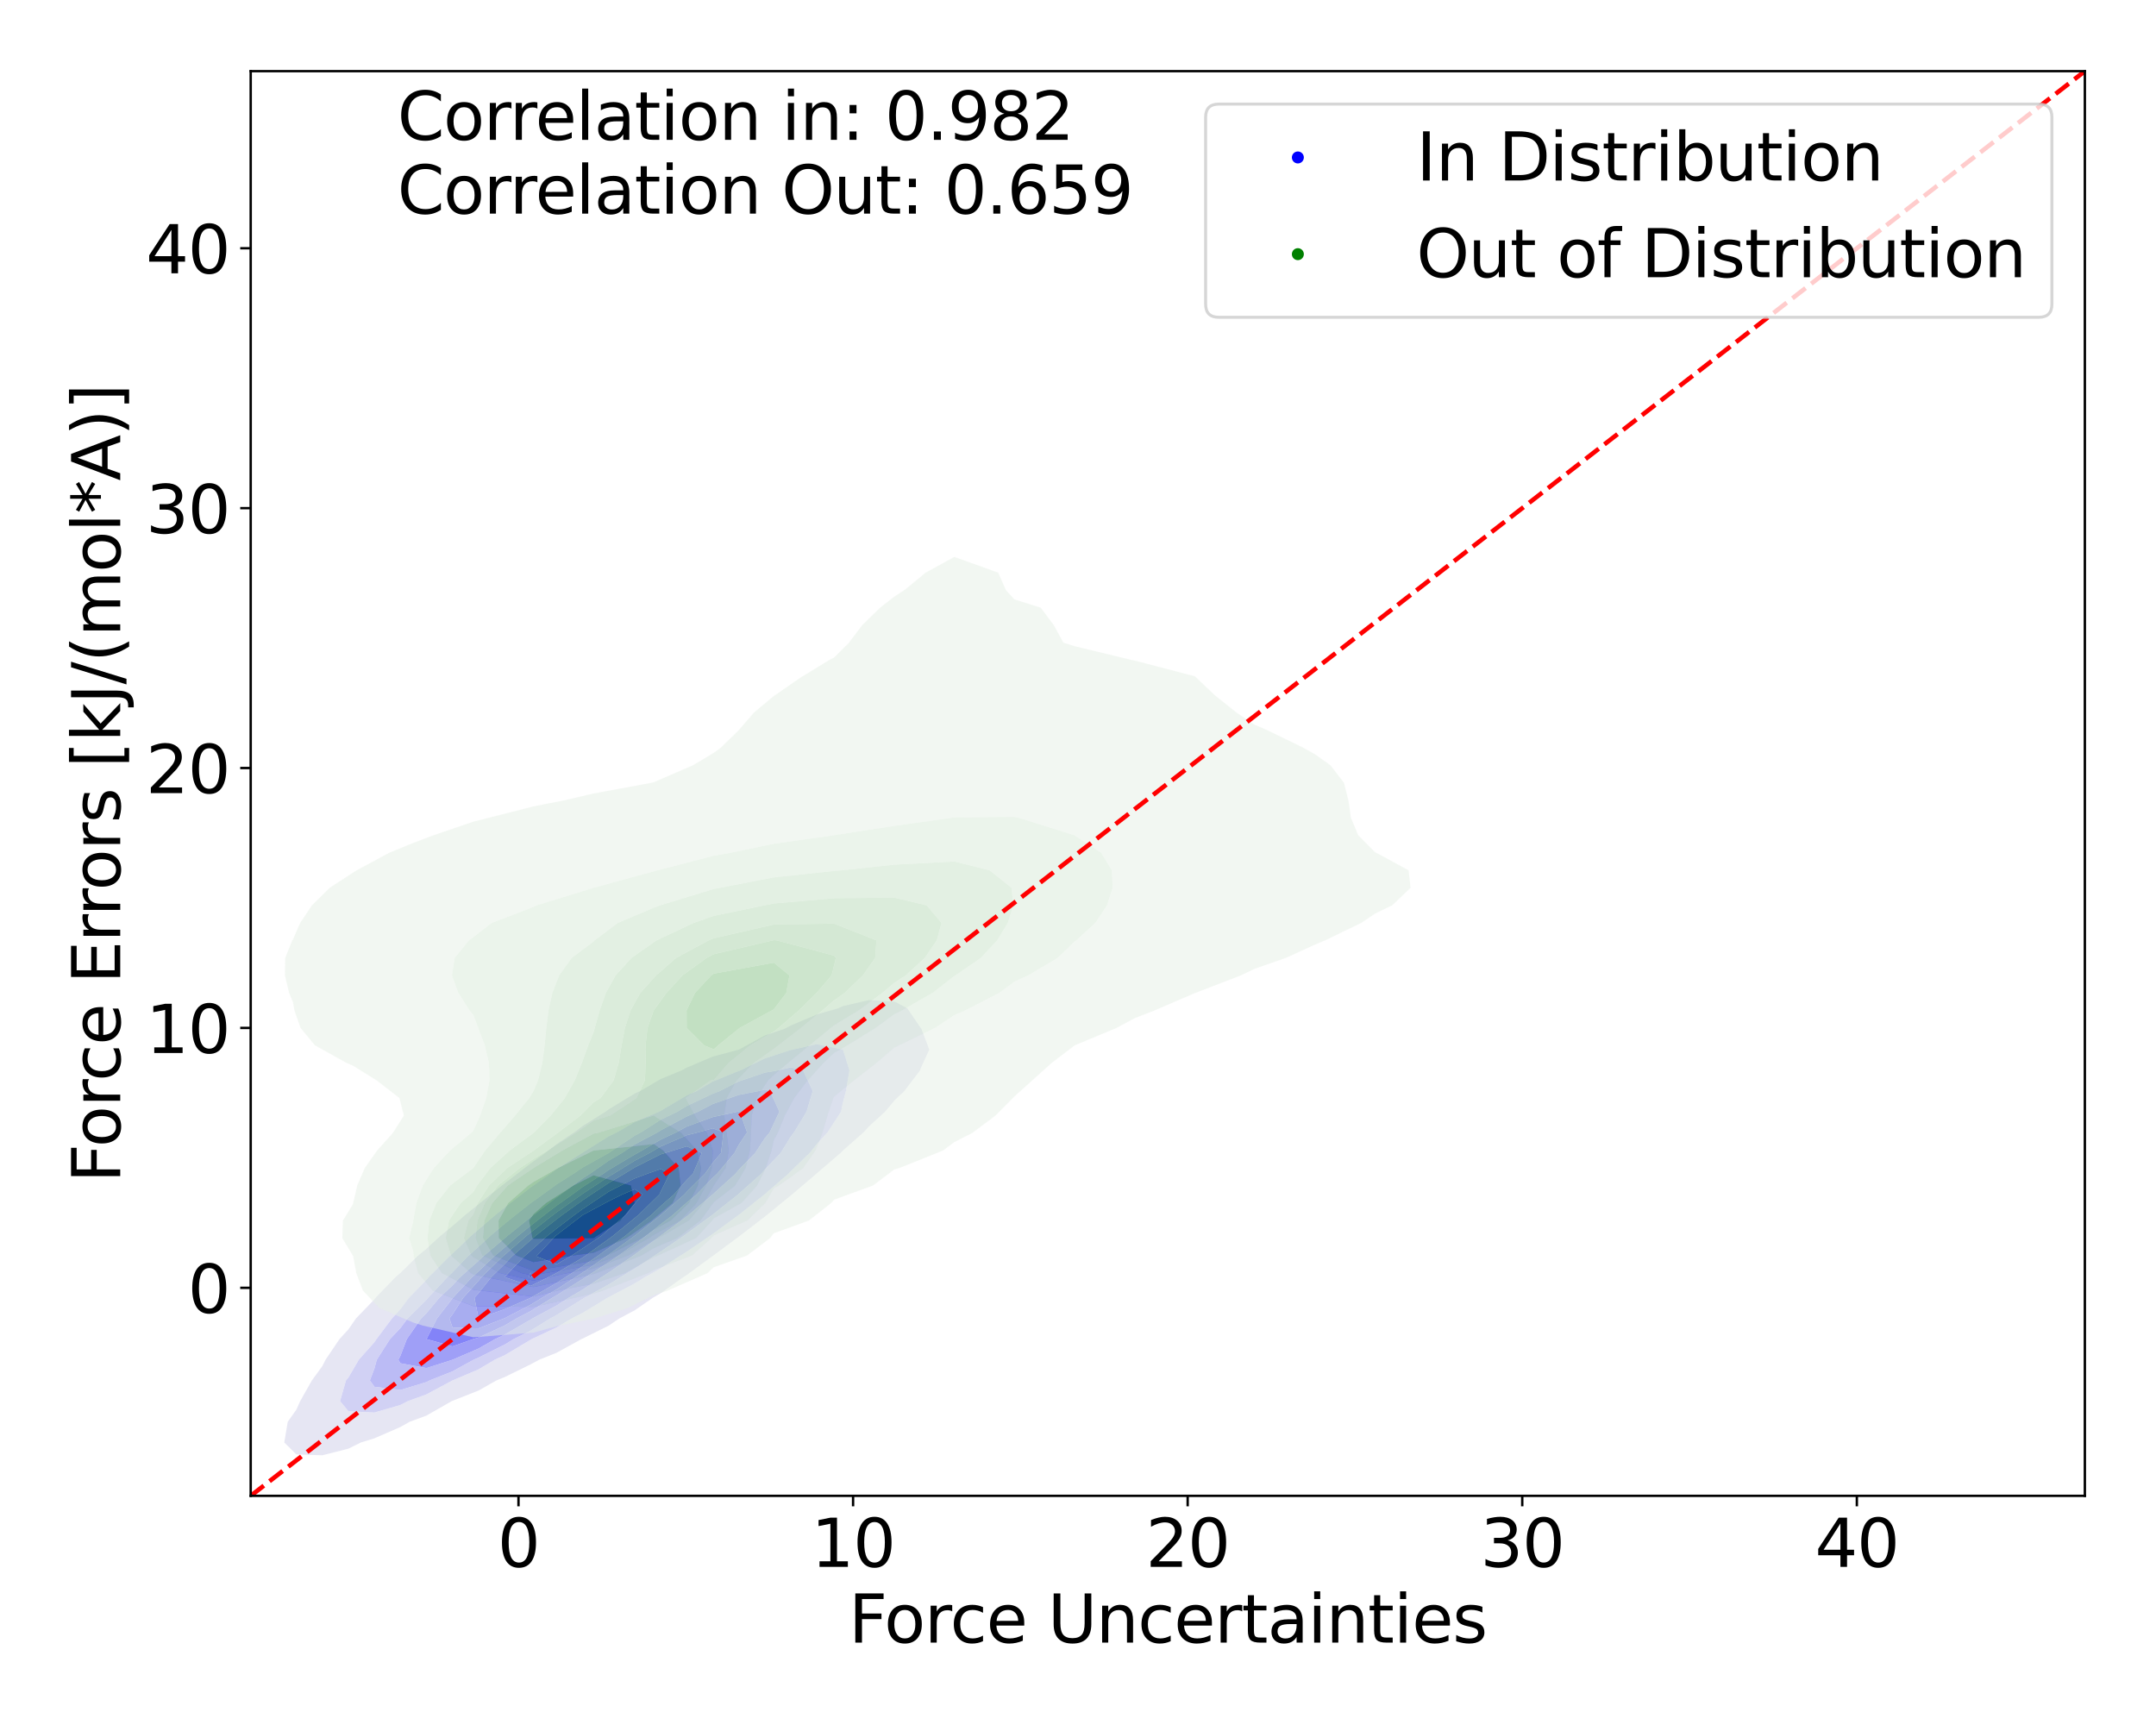 <?xml version="1.0" encoding="utf-8" standalone="no"?>
<!DOCTYPE svg PUBLIC "-//W3C//DTD SVG 1.1//EN"
  "http://www.w3.org/Graphics/SVG/1.1/DTD/svg11.dtd">
<svg xmlns:xlink="http://www.w3.org/1999/xlink" width="720pt" height="576pt" viewBox="0 0 720 576" xmlns="http://www.w3.org/2000/svg" version="1.1">
 <defs>
  <style type="text/css">*{stroke-linejoin: round; stroke-linecap: butt}</style>
 </defs>
 <g id="figure_1">
  <g id="patch_1">
   <path d="M 0 576 
L 720 576 
L 720 0 
L 0 0 
z
" style="fill: #ffffff"/>
  </g>
  <g id="axes_1">
   <g id="patch_2">
    <path d="M 83.72 499.48 
L 696.24 499.48 
L 696.24 23.76 
L 83.72 23.76 
z
" style="fill: #ffffff"/>
   </g>
   <g id="QuadContourSet_1">
    <path d="M 98.974 485.662 
L 107.664 485.936 
L 116.355 483.721 
L 120.53 481.655 
L 125.045 480.262 
L 133.736 476.481 
L 136.802 474.752 
L 142.426 472.679 
L 150.861 467.849 
L 151.117 467.748 
L 159.807 464.324 
L 165.778 460.946 
L 168.498 459.834 
L 177.188 455.581 
L 180.042 454.043 
L 185.879 451.7 
L 194.164 447.14 
L 194.569 446.965 
L 203.26 442.653 
L 206.852 440.237 
L 211.95 437.538 
L 218.023 433.334 
L 220.641 431.833 
L 228.218 426.431 
L 229.331 425.739 
L 237.785 419.528 
L 238.022 419.369 
L 246.712 412.936 
L 247.107 412.625 
L 255.403 406.251 
L 256.068 405.722 
L 264.093 399.169 
L 264.529 398.819 
L 272.628 391.916 
L 272.784 391.771 
L 280.669 385.013 
L 281.474 384.197 
L 288.361 378.11 
L 290.165 376.125 
L 295.561 371.207 
L 298.855 367.272 
L 302.013 364.304 
L 307.252 357.401 
L 307.546 356.523 
L 310.33 350.498 
L 307.737 343.595 
L 307.546 343.353 
L 302.992 336.692 
L 298.855 334.489 
L 290.165 333.939 
L 281.474 335.959 
L 279.888 336.692 
L 272.784 338.747 
L 264.093 342.425 
L 261.867 343.595 
L 255.403 345.759 
L 246.712 350.498 
L 246.712 350.498 
L 238.022 352.819 
L 229.331 356.491 
L 227.693 357.401 
L 220.641 360.292 
L 213.828 364.304 
L 211.95 365.164 
L 203.26 370.436 
L 202.233 371.207 
L 194.569 375.994 
L 191.789 378.11 
L 185.879 382.052 
L 182.041 385.013 
L 177.188 388.468 
L 172.78 391.916 
L 168.498 395.171 
L 163.895 398.819 
L 159.807 402.137 
L 155.344 405.722 
L 151.117 409.385 
L 147.137 412.625 
L 142.426 416.984 
L 139.342 419.528 
L 133.736 425.068 
L 132.105 426.431 
L 125.45 433.334 
L 125.045 433.861 
L 118.889 440.237 
L 116.355 443.895 
L 113.377 447.14 
L 108.717 454.043 
L 107.664 456.117 
L 104.162 460.946 
L 100.251 467.849 
L 98.974 470.696 
L 96.097 474.752 
L 94.933 481.655 
z
M 113.569 467.849 
L 115.542 460.946 
L 116.355 459.967 
L 119.816 454.043 
L 125.045 448.163 
L 125.721 447.14 
L 130.905 440.237 
L 133.736 437.118 
L 136.569 433.334 
L 142.426 427.316 
L 143.176 426.431 
L 150.039 419.528 
L 151.117 418.567 
L 157.347 412.625 
L 159.807 410.537 
L 165.403 405.722 
L 168.498 403.223 
L 174.173 398.819 
L 177.188 396.504 
L 183.746 391.916 
L 185.879 390.359 
L 194.362 385.013 
L 194.569 384.87 
L 203.26 379.445 
L 206.005 378.11 
L 211.95 374.658 
L 220.105 371.207 
L 220.641 370.921 
L 229.331 365.753 
L 232.641 364.304 
L 238.022 361.133 
L 246.712 357.593 
L 247.252 357.401 
L 255.403 353.424 
L 264.093 350.584 
L 264.619 350.498 
L 272.784 348.647 
L 281.474 350.458 
L 281.528 350.498 
L 283.681 357.401 
L 282.521 364.304 
L 281.474 368.222 
L 280.889 371.207 
L 276.375 378.11 
L 272.784 382.012 
L 270.373 385.013 
L 264.093 391.072 
L 263.294 391.916 
L 255.403 398.774 
L 255.353 398.819 
L 246.712 405.669 
L 246.645 405.722 
L 238.022 412.032 
L 237.174 412.625 
L 229.331 417.977 
L 226.847 419.528 
L 220.641 423.518 
L 215.46 426.431 
L 211.95 428.576 
L 203.26 433.146 
L 202.917 433.334 
L 194.569 438.405 
L 190.952 440.237 
L 185.879 443.246 
L 177.586 447.14 
L 177.188 447.371 
L 168.498 452.539 
L 165.211 454.043 
L 159.807 457.254 
L 151.117 460.946 
L 151.117 460.946 
L 142.426 465.597 
L 136.217 467.849 
L 133.736 469.14 
L 125.045 471.664 
L 116.355 471.242 
z
" clip-path="url(#p435256de9a)" style="fill: #e6e6f3"/>
    <path d="M 116.355 471.242 
L 125.045 471.664 
L 133.736 469.14 
L 136.217 467.849 
L 142.426 465.597 
L 151.117 460.946 
L 151.117 460.946 
L 159.807 457.254 
L 165.211 454.043 
L 168.498 452.539 
L 177.188 447.371 
L 177.586 447.14 
L 185.879 443.246 
L 190.952 440.237 
L 194.569 438.405 
L 202.917 433.334 
L 203.26 433.146 
L 211.95 428.576 
L 215.46 426.431 
L 220.641 423.518 
L 226.847 419.528 
L 229.331 417.977 
L 237.174 412.625 
L 238.022 412.032 
L 246.645 405.722 
L 246.712 405.669 
L 255.353 398.819 
L 255.403 398.774 
L 263.294 391.916 
L 264.093 391.072 
L 270.373 385.013 
L 272.784 382.012 
L 276.375 378.11 
L 280.889 371.207 
L 281.474 368.222 
L 282.521 364.304 
L 283.681 357.401 
L 281.528 350.498 
L 281.474 350.458 
L 272.784 348.647 
L 264.619 350.498 
L 264.093 350.584 
L 255.403 353.424 
L 247.252 357.401 
L 246.712 357.593 
L 238.022 361.133 
L 232.641 364.304 
L 229.331 365.753 
L 220.641 370.921 
L 220.105 371.207 
L 211.95 374.658 
L 206.005 378.11 
L 203.26 379.445 
L 194.569 384.87 
L 194.362 385.013 
L 185.879 390.359 
L 183.746 391.916 
L 177.188 396.504 
L 174.173 398.819 
L 168.498 403.223 
L 165.403 405.722 
L 159.807 410.537 
L 157.347 412.625 
L 151.117 418.567 
L 150.039 419.528 
L 143.176 426.431 
L 142.426 427.316 
L 136.569 433.334 
L 133.736 437.118 
L 130.905 440.237 
L 125.721 447.14 
L 125.045 448.163 
L 119.816 454.043 
L 116.355 459.967 
L 115.542 460.946 
L 113.569 467.849 
z
M 123.523 460.946 
L 125.045 456.926 
L 125.82 454.043 
L 130.227 447.14 
L 133.736 443.442 
L 136.118 440.237 
L 142.426 433.979 
L 142.964 433.334 
L 149.434 426.431 
L 151.117 424.816 
L 156.193 419.528 
L 159.807 416.288 
L 163.785 412.625 
L 168.498 408.678 
L 172.13 405.722 
L 177.188 401.767 
L 181.293 398.819 
L 185.879 395.476 
L 191.508 391.916 
L 194.569 389.841 
L 203.26 385.013 
L 203.26 385.013 
L 211.95 379.211 
L 214.033 378.11 
L 220.641 373.883 
L 226.207 371.207 
L 229.331 369.29 
L 238.022 365.199 
L 240.342 364.304 
L 246.712 361.094 
L 255.403 358.172 
L 259.79 357.401 
L 264.093 356.403 
L 268.202 357.401 
L 271.42 364.304 
L 269.365 371.207 
L 265.185 378.11 
L 264.093 379.534 
L 260.709 385.013 
L 255.403 390.528 
L 254.275 391.916 
L 246.712 398.636 
L 246.529 398.819 
L 238.022 405.568 
L 237.84 405.722 
L 229.331 411.924 
L 228.389 412.625 
L 220.641 417.922 
L 218.221 419.528 
L 211.95 423.608 
L 207.251 426.431 
L 203.26 428.93 
L 195.243 433.334 
L 194.569 433.744 
L 185.879 439.121 
L 183.797 440.237 
L 177.188 444.352 
L 171.549 447.14 
L 168.498 448.993 
L 159.807 453.329 
L 158.148 454.043 
L 151.117 457.922 
L 143.452 460.946 
L 142.426 461.495 
L 133.736 464.133 
L 125.045 463.073 
z
" clip-path="url(#p435256de9a)" style="fill: #d1d1f4"/>
    <path d="M 125.045 463.073 
L 133.736 464.133 
L 142.426 461.495 
L 143.452 460.946 
L 151.117 457.922 
L 158.148 454.043 
L 159.807 453.329 
L 168.498 448.993 
L 171.549 447.14 
L 177.188 444.352 
L 183.797 440.237 
L 185.879 439.121 
L 194.569 433.744 
L 195.243 433.334 
L 203.26 428.93 
L 207.251 426.431 
L 211.95 423.608 
L 218.221 419.528 
L 220.641 417.922 
L 228.389 412.625 
L 229.331 411.924 
L 237.84 405.722 
L 238.022 405.568 
L 246.529 398.819 
L 246.712 398.636 
L 254.275 391.916 
L 255.403 390.528 
L 260.709 385.013 
L 264.093 379.534 
L 265.185 378.11 
L 269.365 371.207 
L 271.42 364.304 
L 268.202 357.401 
L 264.093 356.403 
L 259.79 357.401 
L 255.403 358.172 
L 246.712 361.094 
L 240.342 364.304 
L 238.022 365.199 
L 229.331 369.29 
L 226.207 371.207 
L 220.641 373.883 
L 214.033 378.11 
L 211.95 379.211 
L 203.26 385.013 
L 203.26 385.013 
L 194.569 389.841 
L 191.508 391.916 
L 185.879 395.476 
L 181.293 398.819 
L 177.188 401.767 
L 172.13 405.722 
L 168.498 408.678 
L 163.785 412.625 
L 159.807 416.288 
L 156.193 419.528 
L 151.117 424.816 
L 149.434 426.431 
L 142.964 433.334 
L 142.426 433.979 
L 136.118 440.237 
L 133.736 443.442 
L 130.227 447.14 
L 125.82 454.043 
L 125.045 456.926 
L 123.523 460.946 
z
M 133.036 454.043 
L 133.736 452.677 
L 135.86 447.14 
L 140.648 440.237 
L 142.426 438.473 
L 146.709 433.334 
L 151.117 429.204 
L 153.698 426.431 
L 159.807 421.01 
L 161.343 419.528 
L 168.498 413.5 
L 169.505 412.625 
L 177.188 406.465 
L 178.136 405.722 
L 185.879 399.805 
L 187.27 398.819 
L 194.569 393.493 
L 197.028 391.916 
L 203.26 387.569 
L 207.654 385.013 
L 211.95 382.144 
L 219.586 378.11 
L 220.641 377.435 
L 229.331 372.808 
L 233.116 371.207 
L 238.022 368.635 
L 246.712 365.597 
L 253.392 364.304 
L 255.403 363.819 
L 257.131 364.304 
L 260.288 371.207 
L 257.044 378.11 
L 255.403 380.095 
L 252.177 385.013 
L 246.712 390.608 
L 245.646 391.916 
L 238.032 398.819 
L 238.022 398.827 
L 229.925 405.722 
L 229.331 406.155 
L 220.641 412.625 
L 220.641 412.625 
L 211.95 418.913 
L 211.08 419.528 
L 203.26 424.921 
L 200.901 426.431 
L 194.569 430.627 
L 189.934 433.334 
L 185.879 435.933 
L 177.85 440.237 
L 177.188 440.649 
L 168.498 445.657 
L 165.351 447.14 
L 159.807 450.302 
L 151.117 454.042 
L 151.113 454.043 
L 142.426 456.827 
L 133.736 455.207 
z
" clip-path="url(#p435256de9a)" style="fill: #bbbbf5"/>
    <path d="M 133.736 455.207 
L 142.426 456.827 
L 151.113 454.043 
L 151.117 454.042 
L 159.807 450.302 
L 165.351 447.14 
L 168.498 445.657 
L 177.188 440.649 
L 177.85 440.237 
L 185.879 435.933 
L 189.934 433.334 
L 194.569 430.627 
L 200.901 426.431 
L 203.26 424.921 
L 211.08 419.528 
L 211.95 418.913 
L 220.641 412.625 
L 220.641 412.625 
L 229.331 406.155 
L 229.925 405.722 
L 238.022 398.827 
L 238.032 398.819 
L 245.646 391.916 
L 246.712 390.608 
L 252.177 385.013 
L 255.403 380.095 
L 257.044 378.11 
L 260.288 371.207 
L 257.131 364.304 
L 255.403 363.819 
L 253.392 364.304 
L 246.712 365.597 
L 238.022 368.635 
L 233.116 371.207 
L 229.331 372.808 
L 220.641 377.435 
L 219.586 378.11 
L 211.95 382.144 
L 207.654 385.013 
L 203.26 387.569 
L 197.028 391.916 
L 194.569 393.493 
L 187.27 398.819 
L 185.879 399.805 
L 178.136 405.722 
L 177.188 406.465 
L 169.505 412.625 
L 168.498 413.5 
L 161.343 419.528 
L 159.807 421.01 
L 153.698 426.431 
L 151.117 429.204 
L 146.709 433.334 
L 142.426 438.473 
L 140.648 440.237 
L 135.86 447.14 
L 133.736 452.677 
L 133.036 454.043 
z
M 142.426 447.14 
L 145.935 440.237 
L 151.117 433.544 
L 151.251 433.334 
L 157.666 426.431 
L 159.807 424.531 
L 164.994 419.528 
L 168.498 416.576 
L 173.047 412.625 
L 177.188 409.305 
L 181.761 405.722 
L 185.879 402.575 
L 191.182 398.819 
L 194.569 396.348 
L 201.479 391.916 
L 203.26 390.674 
L 211.95 385.517 
L 212.914 385.013 
L 220.641 380.529 
L 225.811 378.11 
L 229.331 376.176 
L 238.022 373.008 
L 246.287 371.207 
L 246.712 371.098 
L 247.047 371.207 
L 249.497 378.11 
L 246.712 382.259 
L 245.265 385.013 
L 239.506 391.916 
L 238.022 393.261 
L 232.64 398.819 
L 229.331 401.55 
L 224.665 405.722 
L 220.641 408.809 
L 215.808 412.625 
L 211.95 415.416 
L 206.135 419.528 
L 203.26 421.511 
L 195.574 426.431 
L 194.569 427.097 
L 185.879 432.52 
L 184.459 433.334 
L 177.188 437.819 
L 172.522 440.237 
L 168.498 442.618 
L 159.807 446.604 
L 158.021 447.14 
L 151.117 449.568 
z
" clip-path="url(#p435256de9a)" style="fill: #9f9ff7"/>
    <path d="M 151.117 449.568 
L 158.021 447.14 
L 159.807 446.604 
L 168.498 442.618 
L 172.522 440.237 
L 177.188 437.819 
L 184.459 433.334 
L 185.879 432.52 
L 194.569 427.097 
L 195.574 426.431 
L 203.26 421.511 
L 206.135 419.528 
L 211.95 415.416 
L 215.808 412.625 
L 220.641 408.809 
L 224.665 405.722 
L 229.331 401.55 
L 232.64 398.819 
L 238.022 393.261 
L 239.506 391.916 
L 245.265 385.013 
L 246.712 382.259 
L 249.497 378.11 
L 247.047 371.207 
L 246.712 371.098 
L 246.287 371.207 
L 238.022 373.008 
L 229.331 376.176 
L 225.811 378.11 
L 220.641 380.529 
L 212.914 385.013 
L 211.95 385.517 
L 203.26 390.674 
L 201.479 391.916 
L 194.569 396.348 
L 191.182 398.819 
L 185.879 402.575 
L 181.761 405.722 
L 177.188 409.305 
L 173.047 412.625 
L 168.498 416.576 
L 164.994 419.528 
L 159.807 424.531 
L 157.666 426.431 
L 151.251 433.334 
L 151.117 433.544 
L 145.935 440.237 
L 142.426 447.14 
z
M 150.073 440.237 
L 151.117 438.889 
L 154.693 433.334 
L 159.807 427.667 
L 160.785 426.431 
L 167.908 419.528 
L 168.498 419.031 
L 175.875 412.625 
L 177.188 411.572 
L 184.655 405.722 
L 185.879 404.787 
L 194.305 398.819 
L 194.569 398.626 
L 203.26 392.894 
L 204.923 391.916 
L 211.95 387.576 
L 216.858 385.013 
L 220.641 382.818 
L 229.331 379.066 
L 233.12 378.11 
L 238.022 376.752 
L 241.619 378.11 
L 240.785 385.013 
L 238.022 388.253 
L 235.449 391.916 
L 229.331 397.977 
L 228.594 398.819 
L 220.695 405.722 
L 220.641 405.764 
L 211.95 412.625 
L 211.95 412.625 
L 203.26 418.971 
L 202.485 419.528 
L 194.569 424.941 
L 192.238 426.431 
L 185.879 430.545 
L 181.014 433.334 
L 177.188 435.694 
L 168.498 440.186 
L 168.352 440.237 
L 159.807 443.556 
L 151.117 443.278 
z
" clip-path="url(#p435256de9a)" style="fill: #8383f8"/>
    <path d="M 151.117 443.278 
L 159.807 443.556 
L 168.352 440.237 
L 168.498 440.186 
L 177.188 435.694 
L 181.014 433.334 
L 185.879 430.545 
L 192.238 426.431 
L 194.569 424.941 
L 202.485 419.528 
L 203.26 418.971 
L 211.95 412.625 
L 211.95 412.625 
L 220.641 405.764 
L 220.695 405.722 
L 228.594 398.819 
L 229.331 397.977 
L 235.449 391.916 
L 238.022 388.253 
L 240.785 385.013 
L 241.619 378.11 
L 238.022 376.752 
L 233.12 378.11 
L 229.331 379.066 
L 220.641 382.818 
L 216.858 385.013 
L 211.95 387.576 
L 204.923 391.916 
L 203.26 392.894 
L 194.569 398.626 
L 194.305 398.819 
L 185.879 404.787 
L 184.655 405.722 
L 177.188 411.572 
L 175.875 412.625 
L 168.498 419.031 
L 167.908 419.528 
L 160.785 426.431 
L 159.807 427.667 
L 154.693 433.334 
L 151.117 438.889 
L 150.073 440.237 
z
M 158.442 433.334 
L 159.807 431.821 
L 164.068 426.431 
L 168.498 422.127 
L 170.964 419.528 
L 177.188 414.131 
L 178.874 412.625 
L 185.879 407.133 
L 187.715 405.722 
L 194.569 400.805 
L 197.54 398.819 
L 203.26 395.029 
L 208.553 391.916 
L 211.95 389.818 
L 220.641 385.446 
L 222.077 385.013 
L 229.331 382.777 
L 234.384 385.013 
L 231.431 391.916 
L 229.331 393.996 
L 225.109 398.819 
L 220.641 402.719 
L 217.498 405.722 
L 211.95 410.109 
L 208.887 412.625 
L 203.26 416.734 
L 199.377 419.528 
L 194.569 422.816 
L 188.912 426.431 
L 185.879 428.394 
L 177.262 433.334 
L 177.188 433.379 
L 168.498 437.158 
L 159.807 440.237 
z
" clip-path="url(#p435256de9a)" style="fill: #6a6afa"/>
    <path d="M 159.807 440.237 
L 168.498 437.158 
L 177.188 433.379 
L 177.262 433.334 
L 185.879 428.394 
L 188.912 426.431 
L 194.569 422.816 
L 199.377 419.528 
L 203.26 416.734 
L 208.887 412.625 
L 211.95 410.109 
L 217.498 405.722 
L 220.641 402.719 
L 225.109 398.819 
L 229.331 393.996 
L 231.431 391.916 
L 234.384 385.013 
L 229.331 382.777 
L 222.077 385.013 
L 220.641 385.446 
L 211.95 389.818 
L 208.553 391.916 
L 203.26 395.029 
L 197.54 398.819 
L 194.569 400.805 
L 187.715 405.722 
L 185.879 407.133 
L 178.874 412.625 
L 177.188 414.131 
L 170.964 419.528 
L 168.498 422.127 
L 164.068 426.431 
L 159.807 431.821 
L 158.442 433.334 
z
M 168.498 426.431 
L 175.049 419.528 
L 177.188 417.673 
L 182.84 412.625 
L 185.879 410.242 
L 191.763 405.722 
L 194.569 403.709 
L 201.884 398.819 
L 203.26 397.908 
L 211.95 393.503 
L 216.182 391.916 
L 220.641 390.337 
L 223.639 391.916 
L 220.641 397.905 
L 220.243 398.819 
L 213.205 405.722 
L 211.95 406.714 
L 204.755 412.625 
L 203.26 413.717 
L 195.185 419.528 
L 194.569 419.949 
L 185.879 425.064 
L 183.239 426.431 
L 177.188 429.396 
z
" clip-path="url(#p435256de9a)" style="fill: #4a4afb"/>
    <path d="M 177.188 429.396 
L 183.239 426.431 
L 185.879 425.064 
L 194.569 419.949 
L 195.185 419.528 
L 203.26 413.717 
L 204.755 412.625 
L 211.95 406.714 
L 213.205 405.722 
L 220.243 398.819 
L 220.641 397.905 
L 223.639 391.916 
L 220.641 390.337 
L 216.182 391.916 
L 211.95 393.503 
L 203.26 397.908 
L 201.884 398.819 
L 194.569 403.709 
L 191.763 405.722 
L 185.879 410.242 
L 182.84 412.625 
L 177.188 417.673 
L 175.049 419.528 
L 168.498 426.431 
z
M 176.617 426.431 
L 177.188 424.889 
L 177.586 426.431 
L 177.188 426.626 
z
M 179.061 419.528 
L 185.588 412.625 
L 185.879 412.397 
L 194.569 405.722 
L 194.569 405.722 
L 203.26 401.09 
L 207.869 398.819 
L 211.95 397.092 
L 214.644 398.819 
L 211.95 401.954 
L 208.971 405.722 
L 203.26 410.545 
L 200.86 412.625 
L 194.569 416.863 
L 190.488 419.528 
L 185.879 422.135 
z
" clip-path="url(#p435256de9a)" style="fill: #2b2bfd"/>
    <path d="M 177.188 426.626 
L 177.586 426.431 
L 177.188 424.889 
L 176.617 426.431 
z
M 185.879 422.135 
L 190.488 419.528 
L 194.569 416.863 
L 200.86 412.625 
L 203.26 410.545 
L 208.971 405.722 
L 211.95 401.954 
L 214.644 398.819 
L 211.95 397.092 
L 207.869 398.819 
L 203.26 401.09 
L 194.569 405.722 
L 194.569 405.722 
L 185.879 412.397 
L 185.588 412.625 
L 179.061 419.528 
z
" clip-path="url(#p435256de9a)" style="fill: #0f0ffe"/>
   </g>
   <g id="QuadContourSet_2">
    <path d="M 158.066 446.541 
L 178.143 444.971 
L 186.743 442.638 
L 198.22 440.328 
L 209.568 436.791 
L 218.298 432.469 
L 222.976 430.944 
L 236.308 425.097 
L 238.375 423.128 
L 249.465 419.25 
L 257.186 413.403 
L 258.452 411.786 
L 270.118 407.556 
L 277.57 401.709 
L 278.53 400.59 
L 291.546 395.862 
L 298.607 390.516 
L 300.368 390.015 
L 314.915 384.168 
L 318.684 381.371 
L 324.68 378.32 
L 332.482 372.473 
L 338.271 366.626 
L 338.761 366.112 
L 344.706 360.779 
L 351.207 354.932 
L 358.839 349.085 
L 358.839 349.085 
L 372.865 343.238 
L 378.916 339.984 
L 385.587 337.391 
L 398.993 331.613 
L 399.207 331.544 
L 414.384 325.697 
L 419.071 323.454 
L 429.419 319.85 
L 439.148 315.411 
L 442.531 314.003 
L 454.615 308.156 
L 459.225 305.044 
L 464.917 302.308 
L 471.055 296.461 
L 470.406 290.614 
L 459.635 284.767 
L 459.225 284.597 
L 453.591 278.92 
L 451.156 273.073 
L 450.294 267.226 
L 448.817 261.379 
L 444.29 255.532 
L 439.148 251.868 
L 435.243 249.685 
L 423.249 243.838 
L 419.071 242.04 
L 413.007 237.991 
L 405.664 232.143 
L 399.553 226.296 
L 398.993 225.81 
L 378.916 220.575 
L 378.21 220.449 
L 358.839 215.761 
L 355.134 214.602 
L 351.929 208.755 
L 347.548 202.908 
L 338.761 200.149 
L 335.931 197.061 
L 333.346 191.214 
L 318.684 185.959 
L 309.135 191.214 
L 301.987 197.061 
L 298.607 199.252 
L 293.922 202.908 
L 287.938 208.755 
L 283.508 214.602 
L 278.53 219.563 
L 276.833 220.449 
L 267.277 226.296 
L 258.814 232.143 
L 258.452 232.363 
L 251.73 237.991 
L 246.701 243.838 
L 240.694 249.685 
L 238.375 251.376 
L 231.413 255.532 
L 218.298 261.207 
L 217.581 261.379 
L 198.22 264.96 
L 188.506 267.226 
L 178.143 269.273 
L 163.197 273.073 
L 158.066 274.366 
L 144.731 278.92 
L 137.988 281.47 
L 129.943 284.767 
L 119.096 290.614 
L 117.911 291.371 
L 110.085 296.461 
L 104.173 302.308 
L 100.242 308.156 
L 97.834 313.724 
L 97.61 314.003 
L 95.247 319.85 
L 95.145 325.697 
L 96.551 331.544 
L 97.834 334.618 
L 98.32 337.391 
L 100.369 343.238 
L 105.213 349.085 
L 115.746 354.932 
L 117.911 355.86 
L 125.81 360.779 
L 133.379 366.626 
L 134.876 372.473 
L 131.193 378.32 
L 125.94 384.168 
L 121.816 390.015 
L 119.299 395.862 
L 117.95 401.709 
L 117.911 402.044 
L 114.51 407.556 
L 114.316 413.403 
L 117.826 419.25 
L 117.911 419.326 
L 118.98 425.097 
L 121.201 430.944 
L 126.733 436.791 
L 137.988 441.607 
L 141.238 442.638 
z
M 144.52 430.944 
L 139.628 425.097 
L 138.09 419.25 
L 137.988 417.807 
L 136.614 413.403 
L 137.988 407.857 
L 138.005 407.556 
L 139.044 401.709 
L 141.185 395.862 
L 144.874 390.015 
L 150.311 384.168 
L 157.307 378.32 
L 158.066 377.58 
L 160.351 372.473 
L 162.37 366.626 
L 163.451 360.779 
L 163.284 354.932 
L 161.881 349.085 
L 159.721 343.238 
L 158.066 338.883 
L 156.793 337.391 
L 153.042 331.544 
L 150.937 325.697 
L 151.838 319.85 
L 156.581 314.003 
L 158.066 312.916 
L 164.248 308.156 
L 178.143 302.828 
L 179.236 302.308 
L 198.171 296.461 
L 198.22 296.449 
L 218.298 290.953 
L 219.567 290.614 
L 238.375 285.732 
L 243.976 284.767 
L 258.452 281.723 
L 278.353 278.92 
L 278.53 278.887 
L 298.607 275.772 
L 317.725 273.073 
L 318.684 272.901 
L 338.761 272.763 
L 340.234 273.073 
L 358.839 278.92 
L 358.839 278.92 
L 367.741 284.767 
L 371.316 290.614 
L 371.583 296.461 
L 369.676 302.308 
L 365.799 308.156 
L 359.42 314.003 
L 358.839 314.392 
L 353.218 319.85 
L 343.374 325.697 
L 338.761 327.781 
L 333.717 331.544 
L 322.364 337.391 
L 318.684 338.973 
L 312.256 343.238 
L 300.171 349.085 
L 298.607 349.828 
L 292.68 354.932 
L 285.164 360.779 
L 278.53 366.159 
L 278.282 366.626 
L 276.35 372.473 
L 274.637 378.32 
L 272.31 384.168 
L 268.245 390.015 
L 260.152 395.862 
L 258.452 396.73 
L 255.581 401.709 
L 249.563 407.556 
L 238.375 412.512 
L 237.608 413.403 
L 231.041 419.25 
L 218.298 424.058 
L 216.409 425.097 
L 201.375 430.944 
L 198.22 431.962 
L 178.143 436.389 
L 158.066 436.138 
z
" clip-path="url(#p435256de9a)" style="fill: #e6f1e6; fill-opacity: 0.5"/>
    <path d="M 158.066 436.138 
L 178.143 436.389 
L 198.22 431.962 
L 201.375 430.944 
L 216.409 425.097 
L 218.298 424.058 
L 231.041 419.25 
L 237.608 413.403 
L 238.375 412.512 
L 249.563 407.556 
L 255.581 401.709 
L 258.452 396.73 
L 260.152 395.862 
L 268.245 390.015 
L 272.31 384.168 
L 274.637 378.32 
L 276.35 372.473 
L 278.282 366.626 
L 278.53 366.159 
L 285.164 360.779 
L 292.68 354.932 
L 298.607 349.828 
L 300.171 349.085 
L 312.256 343.238 
L 318.684 338.973 
L 322.364 337.391 
L 333.717 331.544 
L 338.761 327.781 
L 343.374 325.697 
L 353.218 319.85 
L 358.839 314.392 
L 359.42 314.003 
L 365.799 308.156 
L 369.676 302.308 
L 371.583 296.461 
L 371.316 290.614 
L 367.741 284.767 
L 358.839 278.92 
L 358.839 278.92 
L 340.234 273.073 
L 338.761 272.763 
L 318.684 272.901 
L 317.725 273.073 
L 298.607 275.772 
L 278.53 278.887 
L 278.353 278.92 
L 258.452 281.723 
L 243.976 284.767 
L 238.375 285.732 
L 219.567 290.614 
L 218.298 290.953 
L 198.22 296.449 
L 198.171 296.461 
L 179.236 302.308 
L 178.143 302.828 
L 164.248 308.156 
L 158.066 312.916 
L 156.581 314.003 
L 151.838 319.85 
L 150.937 325.697 
L 153.042 331.544 
L 156.793 337.391 
L 158.066 338.883 
L 159.721 343.238 
L 161.881 349.085 
L 163.284 354.932 
L 163.451 360.779 
L 162.37 366.626 
L 160.351 372.473 
L 158.066 377.58 
L 157.307 378.32 
L 150.311 384.168 
L 144.874 390.015 
L 141.185 395.862 
L 139.044 401.709 
L 138.005 407.556 
L 137.988 407.857 
L 136.614 413.403 
L 137.988 417.807 
L 138.09 419.25 
L 139.628 425.097 
L 144.52 430.944 
z
M 160.293 430.944 
L 158.066 430.645 
L 147.543 425.097 
L 143.72 419.25 
L 142.731 413.403 
L 143.379 407.556 
L 145.7 401.709 
L 150.324 395.862 
L 158.066 390.015 
L 158.066 390.015 
L 162.03 384.168 
L 166.964 378.32 
L 172.041 372.473 
L 176.747 366.626 
L 178.143 364.351 
L 179.673 360.779 
L 181.106 354.932 
L 181.879 349.085 
L 182.435 343.238 
L 183.172 337.391 
L 184.445 331.544 
L 186.741 325.697 
L 190.926 319.85 
L 198.22 314.376 
L 198.57 314.003 
L 206.361 308.156 
L 218.298 303.104 
L 220.424 302.308 
L 238.375 296.826 
L 240.341 296.461 
L 258.452 292.958 
L 278.53 290.818 
L 280.953 290.614 
L 298.607 288.725 
L 318.684 287.65 
L 330.472 290.614 
L 337.813 296.461 
L 338.404 302.308 
L 336.554 308.156 
L 333.024 314.003 
L 327.563 319.85 
L 319.079 325.697 
L 318.684 325.912 
L 311.452 331.544 
L 301.234 337.391 
L 298.607 338.67 
L 292.385 343.238 
L 282.979 349.085 
L 278.53 351.604 
L 275.024 354.932 
L 269.707 360.779 
L 265.25 366.626 
L 262.101 372.473 
L 259.732 378.32 
L 258.452 380.603 
L 257.661 384.168 
L 255.761 390.015 
L 252.858 395.862 
L 247.652 401.709 
L 238.375 406.815 
L 237.833 407.556 
L 232.467 413.403 
L 219.76 419.25 
L 218.298 419.802 
L 208.671 425.097 
L 198.22 428.665 
L 186.176 430.944 
L 178.143 432.933 
z
" clip-path="url(#p435256de9a)" style="fill: #d9ead9; fill-opacity: 0.5"/>
    <path d="M 178.143 432.933 
L 186.176 430.944 
L 198.22 428.665 
L 208.671 425.097 
L 218.298 419.802 
L 219.76 419.25 
L 232.467 413.403 
L 237.833 407.556 
L 238.375 406.815 
L 247.652 401.709 
L 252.858 395.862 
L 255.761 390.015 
L 257.661 384.168 
L 258.452 380.603 
L 259.732 378.32 
L 262.101 372.473 
L 265.25 366.626 
L 269.707 360.779 
L 275.024 354.932 
L 278.53 351.604 
L 282.979 349.085 
L 292.385 343.238 
L 298.607 338.67 
L 301.234 337.391 
L 311.452 331.544 
L 318.684 325.912 
L 319.079 325.697 
L 327.563 319.85 
L 333.024 314.003 
L 336.554 308.156 
L 338.404 302.308 
L 337.813 296.461 
L 330.472 290.614 
L 318.684 287.65 
L 298.607 288.725 
L 280.953 290.614 
L 278.53 290.818 
L 258.452 292.958 
L 240.341 296.461 
L 238.375 296.826 
L 220.424 302.308 
L 218.298 303.104 
L 206.361 308.156 
L 198.57 314.003 
L 198.22 314.376 
L 190.926 319.85 
L 186.741 325.697 
L 184.445 331.544 
L 183.172 337.391 
L 182.435 343.238 
L 181.879 349.085 
L 181.106 354.932 
L 179.673 360.779 
L 178.143 364.351 
L 176.747 366.626 
L 172.041 372.473 
L 166.964 378.32 
L 162.03 384.168 
L 158.066 390.015 
L 158.066 390.015 
L 150.324 395.862 
L 145.7 401.709 
L 143.379 407.556 
L 142.731 413.403 
L 143.72 419.25 
L 147.543 425.097 
L 158.066 430.645 
L 160.293 430.944 
z
M 157.205 425.097 
L 150.594 419.25 
L 148.857 413.403 
L 149.941 407.556 
L 153.827 401.709 
L 158.066 398.024 
L 159.302 395.862 
L 163.745 390.015 
L 170.199 384.168 
L 178.143 378.32 
L 178.143 378.32 
L 183.914 372.473 
L 188.624 366.626 
L 191.921 360.779 
L 194.303 354.932 
L 196.423 349.085 
L 198.22 344.639 
L 198.617 343.238 
L 200.256 337.391 
L 202.321 331.544 
L 205.571 325.697 
L 210.881 319.85 
L 218.298 314.643 
L 219.256 314.003 
L 231.663 308.156 
L 238.375 305.81 
L 255.298 302.308 
L 258.452 301.67 
L 278.53 299.933 
L 298.607 299.719 
L 309.453 302.308 
L 314.424 308.156 
L 312.844 314.003 
L 308.836 319.85 
L 302.463 325.697 
L 298.607 328.214 
L 294.656 331.544 
L 286.778 337.391 
L 278.53 342.378 
L 277.45 343.238 
L 270.343 349.085 
L 263.189 354.932 
L 258.452 358.937 
L 256.506 360.779 
L 252.679 366.626 
L 251.066 372.473 
L 250.787 378.32 
L 250.458 384.168 
L 249.025 390.015 
L 245.569 395.862 
L 238.375 401.473 
L 238.241 401.709 
L 233.94 407.556 
L 226.19 413.403 
L 218.298 416.821 
L 214.262 419.25 
L 199.224 425.097 
L 198.22 425.44 
L 178.143 429.783 
L 158.066 425.551 
z
" clip-path="url(#p435256de9a)" style="fill: #c9e3c9; fill-opacity: 0.5"/>
    <path d="M 158.066 425.551 
L 178.143 429.783 
L 198.22 425.44 
L 199.224 425.097 
L 214.262 419.25 
L 218.298 416.821 
L 226.19 413.403 
L 233.94 407.556 
L 238.241 401.709 
L 238.375 401.473 
L 245.569 395.862 
L 249.025 390.015 
L 250.458 384.168 
L 250.787 378.32 
L 251.066 372.473 
L 252.679 366.626 
L 256.506 360.779 
L 258.452 358.937 
L 263.189 354.932 
L 270.343 349.085 
L 277.45 343.238 
L 278.53 342.378 
L 286.778 337.391 
L 294.656 331.544 
L 298.607 328.214 
L 302.463 325.697 
L 308.836 319.85 
L 312.844 314.003 
L 314.424 308.156 
L 309.453 302.308 
L 298.607 299.719 
L 278.53 299.933 
L 258.452 301.67 
L 255.298 302.308 
L 238.375 305.81 
L 231.663 308.156 
L 219.256 314.003 
L 218.298 314.643 
L 210.881 319.85 
L 205.571 325.697 
L 202.321 331.544 
L 200.256 337.391 
L 198.617 343.238 
L 198.22 344.639 
L 196.423 349.085 
L 194.303 354.932 
L 191.921 360.779 
L 188.624 366.626 
L 183.914 372.473 
L 178.143 378.32 
L 178.143 378.32 
L 170.199 384.168 
L 163.745 390.015 
L 159.302 395.862 
L 158.066 398.024 
L 153.827 401.709 
L 149.941 407.556 
L 148.857 413.403 
L 150.594 419.25 
L 157.205 425.097 
z
M 166.878 425.097 
L 158.066 419.836 
L 157.379 419.25 
L 154.904 413.403 
L 156.418 407.556 
L 158.066 405.506 
L 159.525 401.709 
L 163.286 395.862 
L 169.349 390.015 
L 178.143 384.222 
L 178.233 384.168 
L 186.146 378.32 
L 193.863 372.473 
L 198.22 368.09 
L 200.558 366.626 
L 204.895 360.779 
L 206.616 354.932 
L 207.561 349.085 
L 208.681 343.238 
L 210.565 337.391 
L 213.846 331.544 
L 218.298 326.571 
L 219.096 325.697 
L 225.795 319.85 
L 236.668 314.003 
L 238.375 313.294 
L 258.452 308.693 
L 278.53 308.403 
L 292.699 314.003 
L 292.276 319.85 
L 288.165 325.697 
L 282.069 331.544 
L 278.53 334.058 
L 274.625 337.391 
L 267.476 343.238 
L 259.929 349.085 
L 258.452 350.211 
L 251.765 354.932 
L 246.075 360.779 
L 242.73 366.626 
L 241.842 372.473 
L 242.65 378.32 
L 243.349 384.168 
L 242.377 390.015 
L 238.375 395.862 
L 238.375 395.862 
L 235.07 401.709 
L 230.097 407.556 
L 219.995 413.403 
L 218.298 414.138 
L 209.806 419.25 
L 198.22 423.603 
L 189.503 425.097 
L 178.143 427.617 
z
" clip-path="url(#p435256de9a)" style="fill: #b9dbb9; fill-opacity: 0.5"/>
    <path d="M 178.143 427.617 
L 189.503 425.097 
L 198.22 423.603 
L 209.806 419.25 
L 218.298 414.138 
L 219.995 413.403 
L 230.097 407.556 
L 235.07 401.709 
L 238.375 395.862 
L 238.375 395.862 
L 242.377 390.015 
L 243.349 384.168 
L 242.65 378.32 
L 241.842 372.473 
L 242.73 366.626 
L 246.075 360.779 
L 251.765 354.932 
L 258.452 350.211 
L 259.929 349.085 
L 267.476 343.238 
L 274.625 337.391 
L 278.53 334.058 
L 282.069 331.544 
L 288.165 325.697 
L 292.276 319.85 
L 292.699 314.003 
L 278.53 308.403 
L 258.452 308.693 
L 238.375 313.294 
L 236.668 314.003 
L 225.795 319.85 
L 219.096 325.697 
L 218.298 326.571 
L 213.846 331.544 
L 210.565 337.391 
L 208.681 343.238 
L 207.561 349.085 
L 206.616 354.932 
L 204.895 360.779 
L 200.558 366.626 
L 198.22 368.09 
L 193.863 372.473 
L 186.146 378.32 
L 178.233 384.168 
L 178.143 384.222 
L 169.349 390.015 
L 163.286 395.862 
L 159.525 401.709 
L 158.066 405.506 
L 156.418 407.556 
L 154.904 413.403 
L 157.379 419.25 
L 158.066 419.836 
L 166.878 425.097 
z
M 174.145 425.097 
L 160.989 419.25 
L 158.763 413.403 
L 159.443 407.556 
L 161.848 401.709 
L 166.276 395.862 
L 173.554 390.015 
L 178.143 386.992 
L 182.795 384.168 
L 192.149 378.32 
L 198.22 374.178 
L 203.762 372.473 
L 212.557 366.626 
L 215.349 360.779 
L 215.622 354.932 
L 215.571 349.085 
L 216.23 343.238 
L 218.298 337.391 
L 218.298 337.391 
L 222.547 331.544 
L 227.912 325.697 
L 235.979 319.85 
L 238.375 318.604 
L 258.089 314.003 
L 258.452 313.919 
L 259.432 314.003 
L 278.53 319.085 
L 279.147 319.85 
L 278.53 322.378 
L 277.732 325.697 
L 272.721 331.544 
L 266.769 337.391 
L 259.994 343.238 
L 258.452 344.423 
L 250.492 349.085 
L 243.327 354.932 
L 238.375 360.625 
L 237.305 360.779 
L 229.031 366.626 
L 232.076 372.473 
L 236.042 378.32 
L 238.045 384.168 
L 237.725 390.015 
L 235.846 395.862 
L 232.691 401.709 
L 227.215 407.556 
L 218.298 412.408 
L 216.865 413.403 
L 206.463 419.25 
L 198.22 422.347 
L 182.175 425.097 
L 178.143 425.991 
z
" clip-path="url(#p435256de9a)" style="fill: #aad3aa; fill-opacity: 0.5"/>
    <path d="M 178.143 425.991 
L 182.175 425.097 
L 198.22 422.347 
L 206.463 419.25 
L 216.865 413.403 
L 218.298 412.408 
L 227.215 407.556 
L 232.691 401.709 
L 235.846 395.862 
L 237.725 390.015 
L 238.045 384.168 
L 236.042 378.32 
L 232.076 372.473 
L 229.031 366.626 
L 237.305 360.779 
L 238.375 360.625 
L 243.327 354.932 
L 250.492 349.085 
L 258.452 344.423 
L 259.994 343.238 
L 266.769 337.391 
L 272.721 331.544 
L 277.732 325.697 
L 278.53 322.378 
L 279.147 319.85 
L 278.53 319.085 
L 259.432 314.003 
L 258.452 313.919 
L 258.089 314.003 
L 238.375 318.604 
L 235.979 319.85 
L 227.912 325.697 
L 222.547 331.544 
L 218.298 337.391 
L 218.298 337.391 
L 216.23 343.238 
L 215.571 349.085 
L 215.622 354.932 
L 215.349 360.779 
L 212.557 366.626 
L 203.762 372.473 
L 198.22 374.178 
L 192.149 378.32 
L 182.795 384.168 
L 178.143 386.992 
L 173.554 390.015 
L 166.276 395.862 
L 161.848 401.709 
L 159.443 407.556 
L 158.763 413.403 
L 160.989 419.25 
L 174.145 425.097 
z
M 164.678 419.25 
L 161.277 413.403 
L 161.718 407.556 
L 164.383 401.709 
L 169.538 395.862 
L 178.143 390.015 
L 178.143 390.015 
L 187.774 384.168 
L 198.22 378.518 
L 199.489 378.32 
L 218.297 372.473 
L 218.298 372.473 
L 218.299 372.473 
L 227.547 378.32 
L 232.69 384.168 
L 234.132 390.015 
L 233.086 395.862 
L 230.094 401.709 
L 224.069 407.556 
L 218.298 410.696 
L 214.4 413.403 
L 202.814 419.25 
L 198.22 420.976 
L 178.143 424.398 
z
M 235.167 349.085 
L 229.331 343.238 
L 229.288 337.391 
L 232.11 331.544 
L 237.535 325.697 
L 238.375 325.112 
L 258.452 321.454 
L 263.627 325.697 
L 262.579 331.544 
L 258.452 336.988 
L 257.747 337.391 
L 247.024 343.238 
L 239.777 349.085 
L 238.375 350.375 
z
" clip-path="url(#p435256de9a)" style="fill: #9ccd9c; fill-opacity: 0.5"/>
    <path d="M 178.143 424.398 
L 198.22 420.976 
L 202.814 419.25 
L 214.4 413.403 
L 218.298 410.696 
L 224.069 407.556 
L 230.094 401.709 
L 233.086 395.862 
L 234.132 390.015 
L 232.69 384.168 
L 227.547 378.32 
L 218.299 372.473 
L 218.298 372.473 
L 218.297 372.473 
L 199.489 378.32 
L 198.22 378.518 
L 187.774 384.168 
L 178.143 390.015 
L 178.143 390.015 
L 169.538 395.862 
L 164.383 401.709 
L 161.718 407.556 
L 161.277 413.403 
L 164.678 419.25 
z
M 172.416 419.25 
L 166.549 413.403 
L 166.49 407.556 
L 169.7 401.709 
L 176.383 395.862 
L 178.143 394.666 
L 186.317 390.015 
L 198.22 384.168 
L 198.22 384.168 
L 218.298 382.01 
L 221.456 384.168 
L 226.594 390.015 
L 227.296 395.862 
L 224.646 401.709 
L 218.298 406.987 
L 217.679 407.556 
L 209.23 413.403 
L 198.22 418.326 
L 191.178 419.25 
L 178.143 421.439 
z
M 238.375 350.375 
L 239.777 349.085 
L 247.024 343.238 
L 257.747 337.391 
L 258.452 336.988 
L 262.579 331.544 
L 263.627 325.697 
L 258.452 321.454 
L 238.375 325.112 
L 237.535 325.697 
L 232.11 331.544 
L 229.288 337.391 
L 229.331 343.238 
L 235.167 349.085 
z
" clip-path="url(#p435256de9a)" style="fill: #87c287; fill-opacity: 0.5"/>
    <path d="M 178.143 421.439 
L 191.178 419.25 
L 198.22 418.326 
L 209.23 413.403 
L 217.679 407.556 
L 218.298 406.987 
L 224.646 401.709 
L 227.296 395.862 
L 226.594 390.015 
L 221.456 384.168 
L 218.298 382.01 
L 198.22 384.168 
L 198.22 384.168 
L 186.317 390.015 
L 178.143 394.666 
L 176.383 395.862 
L 169.7 401.709 
L 166.49 407.556 
L 166.549 413.403 
L 172.416 419.25 
z
M 177.777 413.403 
L 176.652 407.556 
L 178.143 405.418 
L 182.32 401.709 
L 191.475 395.862 
L 198.22 392.444 
L 210.711 395.862 
L 211.901 401.709 
L 207.193 407.556 
L 198.22 413.403 
L 198.22 413.403 
L 178.143 413.681 
z
" clip-path="url(#p435256de9a)" style="fill: #5aac5a; fill-opacity: 0.5"/>
    <path d="M 178.143 413.681 
L 198.22 413.403 
L 198.22 413.403 
L 207.193 407.556 
L 211.901 401.709 
L 210.711 395.862 
L 198.22 392.444 
L 191.475 395.862 
L 182.32 401.709 
L 178.143 405.418 
L 176.652 407.556 
L 177.777 413.403 
z
" clip-path="url(#p435256de9a)" style="fill: #1d8e1d; fill-opacity: 0.5"/>
   </g>
   <g id="matplotlib.axis_1">
    <g id="xtick_1">
     <g id="line2d_1">
      <defs>
       <path id="mebb96a4d43" d="M 0 0 
L 0 3.5 
" style="stroke: #000000; stroke-width: 0.8"/>
      </defs>
      <g>
       <use xlink:href="#mebb96a4d43" x="173.149" y="499.48" style="stroke: #000000; stroke-width: 0.8"/>
      </g>
     </g>
     <g id="text_1">
      <!-- 0 -->
      <g transform="translate(166.15 523.197) scale(0.22 -0.22)">
       <defs>
        <path id="DejaVuSans-30" d="M 2034 4250 
Q 1547 4250 1301 3770 
Q 1056 3291 1056 2328 
Q 1056 1369 1301 889 
Q 1547 409 2034 409 
Q 2525 409 2770 889 
Q 3016 1369 3016 2328 
Q 3016 3291 2770 3770 
Q 2525 4250 2034 4250 
z
M 2034 4750 
Q 2819 4750 3233 4129 
Q 3647 3509 3647 2328 
Q 3647 1150 3233 529 
Q 2819 -91 2034 -91 
Q 1250 -91 836 529 
Q 422 1150 422 2328 
Q 422 3509 836 4129 
Q 1250 4750 2034 4750 
z
" transform="scale(0.016)"/>
       </defs>
       <use xlink:href="#DejaVuSans-30"/>
      </g>
     </g>
    </g>
    <g id="xtick_2">
     <g id="line2d_2">
      <g>
       <use xlink:href="#mebb96a4d43" x="284.886" y="499.48" style="stroke: #000000; stroke-width: 0.8"/>
      </g>
     </g>
     <g id="text_2">
      <!-- 10 -->
      <g transform="translate(270.889 523.197) scale(0.22 -0.22)">
       <defs>
        <path id="DejaVuSans-31" d="M 794 531 
L 1825 531 
L 1825 4091 
L 703 3866 
L 703 4441 
L 1819 4666 
L 2450 4666 
L 2450 531 
L 3481 531 
L 3481 0 
L 794 0 
L 794 531 
z
" transform="scale(0.016)"/>
       </defs>
       <use xlink:href="#DejaVuSans-31"/>
       <use xlink:href="#DejaVuSans-30" x="63.623"/>
      </g>
     </g>
    </g>
    <g id="xtick_3">
     <g id="line2d_3">
      <g>
       <use xlink:href="#mebb96a4d43" x="396.623" y="499.48" style="stroke: #000000; stroke-width: 0.8"/>
      </g>
     </g>
     <g id="text_3">
      <!-- 20 -->
      <g transform="translate(382.625 523.197) scale(0.22 -0.22)">
       <defs>
        <path id="DejaVuSans-32" d="M 1228 531 
L 3431 531 
L 3431 0 
L 469 0 
L 469 531 
Q 828 903 1448 1529 
Q 2069 2156 2228 2338 
Q 2531 2678 2651 2914 
Q 2772 3150 2772 3378 
Q 2772 3750 2511 3984 
Q 2250 4219 1831 4219 
Q 1534 4219 1204 4116 
Q 875 4013 500 3803 
L 500 4441 
Q 881 4594 1212 4672 
Q 1544 4750 1819 4750 
Q 2544 4750 2975 4387 
Q 3406 4025 3406 3419 
Q 3406 3131 3298 2873 
Q 3191 2616 2906 2266 
Q 2828 2175 2409 1742 
Q 1991 1309 1228 531 
z
" transform="scale(0.016)"/>
       </defs>
       <use xlink:href="#DejaVuSans-32"/>
       <use xlink:href="#DejaVuSans-30" x="63.623"/>
      </g>
     </g>
    </g>
    <g id="xtick_4">
     <g id="line2d_4">
      <g>
       <use xlink:href="#mebb96a4d43" x="508.36" y="499.48" style="stroke: #000000; stroke-width: 0.8"/>
      </g>
     </g>
     <g id="text_4">
      <!-- 30 -->
      <g transform="translate(494.362 523.197) scale(0.22 -0.22)">
       <defs>
        <path id="DejaVuSans-33" d="M 2597 2516 
Q 3050 2419 3304 2112 
Q 3559 1806 3559 1356 
Q 3559 666 3084 287 
Q 2609 -91 1734 -91 
Q 1441 -91 1130 -33 
Q 819 25 488 141 
L 488 750 
Q 750 597 1062 519 
Q 1375 441 1716 441 
Q 2309 441 2620 675 
Q 2931 909 2931 1356 
Q 2931 1769 2642 2001 
Q 2353 2234 1838 2234 
L 1294 2234 
L 1294 2753 
L 1863 2753 
Q 2328 2753 2575 2939 
Q 2822 3125 2822 3475 
Q 2822 3834 2567 4026 
Q 2313 4219 1838 4219 
Q 1578 4219 1281 4162 
Q 984 4106 628 3988 
L 628 4550 
Q 988 4650 1302 4700 
Q 1616 4750 1894 4750 
Q 2613 4750 3031 4423 
Q 3450 4097 3450 3541 
Q 3450 3153 3228 2886 
Q 3006 2619 2597 2516 
z
" transform="scale(0.016)"/>
       </defs>
       <use xlink:href="#DejaVuSans-33"/>
       <use xlink:href="#DejaVuSans-30" x="63.623"/>
      </g>
     </g>
    </g>
    <g id="xtick_5">
     <g id="line2d_5">
      <g>
       <use xlink:href="#mebb96a4d43" x="620.097" y="499.48" style="stroke: #000000; stroke-width: 0.8"/>
      </g>
     </g>
     <g id="text_5">
      <!-- 40 -->
      <g transform="translate(606.099 523.197) scale(0.22 -0.22)">
       <defs>
        <path id="DejaVuSans-34" d="M 2419 4116 
L 825 1625 
L 2419 1625 
L 2419 4116 
z
M 2253 4666 
L 3047 4666 
L 3047 1625 
L 3713 1625 
L 3713 1100 
L 3047 1100 
L 3047 0 
L 2419 0 
L 2419 1100 
L 313 1100 
L 313 1709 
L 2253 4666 
z
" transform="scale(0.016)"/>
       </defs>
       <use xlink:href="#DejaVuSans-34"/>
       <use xlink:href="#DejaVuSans-30" x="63.623"/>
      </g>
     </g>
    </g>
    <g id="text_6">
     <!-- Force Uncertainties -->
     <g transform="translate(283.426 548.488) scale(0.22 -0.22)">
      <defs>
       <path id="DejaVuSans-46" d="M 628 4666 
L 3309 4666 
L 3309 4134 
L 1259 4134 
L 1259 2759 
L 3109 2759 
L 3109 2228 
L 1259 2228 
L 1259 0 
L 628 0 
L 628 4666 
z
" transform="scale(0.016)"/>
       <path id="DejaVuSans-6f" d="M 1959 3097 
Q 1497 3097 1228 2736 
Q 959 2375 959 1747 
Q 959 1119 1226 758 
Q 1494 397 1959 397 
Q 2419 397 2687 759 
Q 2956 1122 2956 1747 
Q 2956 2369 2687 2733 
Q 2419 3097 1959 3097 
z
M 1959 3584 
Q 2709 3584 3137 3096 
Q 3566 2609 3566 1747 
Q 3566 888 3137 398 
Q 2709 -91 1959 -91 
Q 1206 -91 779 398 
Q 353 888 353 1747 
Q 353 2609 779 3096 
Q 1206 3584 1959 3584 
z
" transform="scale(0.016)"/>
       <path id="DejaVuSans-72" d="M 2631 2963 
Q 2534 3019 2420 3045 
Q 2306 3072 2169 3072 
Q 1681 3072 1420 2755 
Q 1159 2438 1159 1844 
L 1159 0 
L 581 0 
L 581 3500 
L 1159 3500 
L 1159 2956 
Q 1341 3275 1631 3429 
Q 1922 3584 2338 3584 
Q 2397 3584 2469 3576 
Q 2541 3569 2628 3553 
L 2631 2963 
z
" transform="scale(0.016)"/>
       <path id="DejaVuSans-63" d="M 3122 3366 
L 3122 2828 
Q 2878 2963 2633 3030 
Q 2388 3097 2138 3097 
Q 1578 3097 1268 2742 
Q 959 2388 959 1747 
Q 959 1106 1268 751 
Q 1578 397 2138 397 
Q 2388 397 2633 464 
Q 2878 531 3122 666 
L 3122 134 
Q 2881 22 2623 -34 
Q 2366 -91 2075 -91 
Q 1284 -91 818 406 
Q 353 903 353 1747 
Q 353 2603 823 3093 
Q 1294 3584 2113 3584 
Q 2378 3584 2631 3529 
Q 2884 3475 3122 3366 
z
" transform="scale(0.016)"/>
       <path id="DejaVuSans-65" d="M 3597 1894 
L 3597 1613 
L 953 1613 
Q 991 1019 1311 708 
Q 1631 397 2203 397 
Q 2534 397 2845 478 
Q 3156 559 3463 722 
L 3463 178 
Q 3153 47 2828 -22 
Q 2503 -91 2169 -91 
Q 1331 -91 842 396 
Q 353 884 353 1716 
Q 353 2575 817 3079 
Q 1281 3584 2069 3584 
Q 2775 3584 3186 3129 
Q 3597 2675 3597 1894 
z
M 3022 2063 
Q 3016 2534 2758 2815 
Q 2500 3097 2075 3097 
Q 1594 3097 1305 2825 
Q 1016 2553 972 2059 
L 3022 2063 
z
" transform="scale(0.016)"/>
       <path id="DejaVuSans-20" transform="scale(0.016)"/>
       <path id="DejaVuSans-55" d="M 556 4666 
L 1191 4666 
L 1191 1831 
Q 1191 1081 1462 751 
Q 1734 422 2344 422 
Q 2950 422 3222 751 
Q 3494 1081 3494 1831 
L 3494 4666 
L 4128 4666 
L 4128 1753 
Q 4128 841 3676 375 
Q 3225 -91 2344 -91 
Q 1459 -91 1007 375 
Q 556 841 556 1753 
L 556 4666 
z
" transform="scale(0.016)"/>
       <path id="DejaVuSans-6e" d="M 3513 2113 
L 3513 0 
L 2938 0 
L 2938 2094 
Q 2938 2591 2744 2837 
Q 2550 3084 2163 3084 
Q 1697 3084 1428 2787 
Q 1159 2491 1159 1978 
L 1159 0 
L 581 0 
L 581 3500 
L 1159 3500 
L 1159 2956 
Q 1366 3272 1645 3428 
Q 1925 3584 2291 3584 
Q 2894 3584 3203 3211 
Q 3513 2838 3513 2113 
z
" transform="scale(0.016)"/>
       <path id="DejaVuSans-74" d="M 1172 4494 
L 1172 3500 
L 2356 3500 
L 2356 3053 
L 1172 3053 
L 1172 1153 
Q 1172 725 1289 603 
Q 1406 481 1766 481 
L 2356 481 
L 2356 0 
L 1766 0 
Q 1100 0 847 248 
Q 594 497 594 1153 
L 594 3053 
L 172 3053 
L 172 3500 
L 594 3500 
L 594 4494 
L 1172 4494 
z
" transform="scale(0.016)"/>
       <path id="DejaVuSans-61" d="M 2194 1759 
Q 1497 1759 1228 1600 
Q 959 1441 959 1056 
Q 959 750 1161 570 
Q 1363 391 1709 391 
Q 2188 391 2477 730 
Q 2766 1069 2766 1631 
L 2766 1759 
L 2194 1759 
z
M 3341 1997 
L 3341 0 
L 2766 0 
L 2766 531 
Q 2569 213 2275 61 
Q 1981 -91 1556 -91 
Q 1019 -91 701 211 
Q 384 513 384 1019 
Q 384 1609 779 1909 
Q 1175 2209 1959 2209 
L 2766 2209 
L 2766 2266 
Q 2766 2663 2505 2880 
Q 2244 3097 1772 3097 
Q 1472 3097 1187 3025 
Q 903 2953 641 2809 
L 641 3341 
Q 956 3463 1253 3523 
Q 1550 3584 1831 3584 
Q 2591 3584 2966 3190 
Q 3341 2797 3341 1997 
z
" transform="scale(0.016)"/>
       <path id="DejaVuSans-69" d="M 603 3500 
L 1178 3500 
L 1178 0 
L 603 0 
L 603 3500 
z
M 603 4863 
L 1178 4863 
L 1178 4134 
L 603 4134 
L 603 4863 
z
" transform="scale(0.016)"/>
       <path id="DejaVuSans-73" d="M 2834 3397 
L 2834 2853 
Q 2591 2978 2328 3040 
Q 2066 3103 1784 3103 
Q 1356 3103 1142 2972 
Q 928 2841 928 2578 
Q 928 2378 1081 2264 
Q 1234 2150 1697 2047 
L 1894 2003 
Q 2506 1872 2764 1633 
Q 3022 1394 3022 966 
Q 3022 478 2636 193 
Q 2250 -91 1575 -91 
Q 1294 -91 989 -36 
Q 684 19 347 128 
L 347 722 
Q 666 556 975 473 
Q 1284 391 1588 391 
Q 1994 391 2212 530 
Q 2431 669 2431 922 
Q 2431 1156 2273 1281 
Q 2116 1406 1581 1522 
L 1381 1569 
Q 847 1681 609 1914 
Q 372 2147 372 2553 
Q 372 3047 722 3315 
Q 1072 3584 1716 3584 
Q 2034 3584 2315 3537 
Q 2597 3491 2834 3397 
z
" transform="scale(0.016)"/>
      </defs>
      <use xlink:href="#DejaVuSans-46"/>
      <use xlink:href="#DejaVuSans-6f" x="53.895"/>
      <use xlink:href="#DejaVuSans-72" x="115.076"/>
      <use xlink:href="#DejaVuSans-63" x="153.939"/>
      <use xlink:href="#DejaVuSans-65" x="208.92"/>
      <use xlink:href="#DejaVuSans-20" x="270.443"/>
      <use xlink:href="#DejaVuSans-55" x="302.23"/>
      <use xlink:href="#DejaVuSans-6e" x="375.424"/>
      <use xlink:href="#DejaVuSans-63" x="438.803"/>
      <use xlink:href="#DejaVuSans-65" x="493.783"/>
      <use xlink:href="#DejaVuSans-72" x="555.307"/>
      <use xlink:href="#DejaVuSans-74" x="596.42"/>
      <use xlink:href="#DejaVuSans-61" x="635.629"/>
      <use xlink:href="#DejaVuSans-69" x="696.908"/>
      <use xlink:href="#DejaVuSans-6e" x="724.691"/>
      <use xlink:href="#DejaVuSans-74" x="788.07"/>
      <use xlink:href="#DejaVuSans-69" x="827.279"/>
      <use xlink:href="#DejaVuSans-65" x="855.062"/>
      <use xlink:href="#DejaVuSans-73" x="916.586"/>
     </g>
    </g>
   </g>
   <g id="matplotlib.axis_2">
    <g id="ytick_1">
     <g id="line2d_6">
      <defs>
       <path id="m98da92d24c" d="M 0 0 
L -3.5 0 
" style="stroke: #000000; stroke-width: 0.8"/>
      </defs>
      <g>
       <use xlink:href="#m98da92d24c" x="83.72" y="430.024" style="stroke: #000000; stroke-width: 0.8"/>
      </g>
     </g>
     <g id="text_7">
      <!-- 0 -->
      <g transform="translate(62.722 438.382) scale(0.22 -0.22)">
       <use xlink:href="#DejaVuSans-30"/>
      </g>
     </g>
    </g>
    <g id="ytick_2">
     <g id="line2d_7">
      <g>
       <use xlink:href="#m98da92d24c" x="83.72" y="343.242" style="stroke: #000000; stroke-width: 0.8"/>
      </g>
     </g>
     <g id="text_8">
      <!-- 10 -->
      <g transform="translate(48.725 351.601) scale(0.22 -0.22)">
       <use xlink:href="#DejaVuSans-31"/>
       <use xlink:href="#DejaVuSans-30" x="63.623"/>
      </g>
     </g>
    </g>
    <g id="ytick_3">
     <g id="line2d_8">
      <g>
       <use xlink:href="#m98da92d24c" x="83.72" y="256.461" style="stroke: #000000; stroke-width: 0.8"/>
      </g>
     </g>
     <g id="text_9">
      <!-- 20 -->
      <g transform="translate(48.725 264.819) scale(0.22 -0.22)">
       <use xlink:href="#DejaVuSans-32"/>
       <use xlink:href="#DejaVuSans-30" x="63.623"/>
      </g>
     </g>
    </g>
    <g id="ytick_4">
     <g id="line2d_9">
      <g>
       <use xlink:href="#m98da92d24c" x="83.72" y="169.679" style="stroke: #000000; stroke-width: 0.8"/>
      </g>
     </g>
     <g id="text_10">
      <!-- 30 -->
      <g transform="translate(48.725 178.037) scale(0.22 -0.22)">
       <use xlink:href="#DejaVuSans-33"/>
       <use xlink:href="#DejaVuSans-30" x="63.623"/>
      </g>
     </g>
    </g>
    <g id="ytick_5">
     <g id="line2d_10">
      <g>
       <use xlink:href="#m98da92d24c" x="83.72" y="82.898" style="stroke: #000000; stroke-width: 0.8"/>
      </g>
     </g>
     <g id="text_11">
      <!-- 40 -->
      <g transform="translate(48.725 91.256) scale(0.22 -0.22)">
       <use xlink:href="#DejaVuSans-34"/>
       <use xlink:href="#DejaVuSans-30" x="63.623"/>
      </g>
     </g>
    </g>
    <g id="text_12">
     <!-- Force Errors [kJ/(mol*A)] -->
     <g transform="translate(40.15 394.913) rotate(-90) scale(0.22 -0.22)">
      <defs>
       <path id="DejaVuSans-45" d="M 628 4666 
L 3578 4666 
L 3578 4134 
L 1259 4134 
L 1259 2753 
L 3481 2753 
L 3481 2222 
L 1259 2222 
L 1259 531 
L 3634 531 
L 3634 0 
L 628 0 
L 628 4666 
z
" transform="scale(0.016)"/>
       <path id="DejaVuSans-5b" d="M 550 4863 
L 1875 4863 
L 1875 4416 
L 1125 4416 
L 1125 -397 
L 1875 -397 
L 1875 -844 
L 550 -844 
L 550 4863 
z
" transform="scale(0.016)"/>
       <path id="DejaVuSans-6b" d="M 581 4863 
L 1159 4863 
L 1159 1991 
L 2875 3500 
L 3609 3500 
L 1753 1863 
L 3688 0 
L 2938 0 
L 1159 1709 
L 1159 0 
L 581 0 
L 581 4863 
z
" transform="scale(0.016)"/>
       <path id="DejaVuSans-4a" d="M 628 4666 
L 1259 4666 
L 1259 325 
Q 1259 -519 939 -900 
Q 619 -1281 -91 -1281 
L -331 -1281 
L -331 -750 
L -134 -750 
Q 284 -750 456 -515 
Q 628 -281 628 325 
L 628 4666 
z
" transform="scale(0.016)"/>
       <path id="DejaVuSans-2f" d="M 1625 4666 
L 2156 4666 
L 531 -594 
L 0 -594 
L 1625 4666 
z
" transform="scale(0.016)"/>
       <path id="DejaVuSans-28" d="M 1984 4856 
Q 1566 4138 1362 3434 
Q 1159 2731 1159 2009 
Q 1159 1288 1364 580 
Q 1569 -128 1984 -844 
L 1484 -844 
Q 1016 -109 783 600 
Q 550 1309 550 2009 
Q 550 2706 781 3412 
Q 1013 4119 1484 4856 
L 1984 4856 
z
" transform="scale(0.016)"/>
       <path id="DejaVuSans-6d" d="M 3328 2828 
Q 3544 3216 3844 3400 
Q 4144 3584 4550 3584 
Q 5097 3584 5394 3201 
Q 5691 2819 5691 2113 
L 5691 0 
L 5113 0 
L 5113 2094 
Q 5113 2597 4934 2840 
Q 4756 3084 4391 3084 
Q 3944 3084 3684 2787 
Q 3425 2491 3425 1978 
L 3425 0 
L 2847 0 
L 2847 2094 
Q 2847 2600 2669 2842 
Q 2491 3084 2119 3084 
Q 1678 3084 1418 2786 
Q 1159 2488 1159 1978 
L 1159 0 
L 581 0 
L 581 3500 
L 1159 3500 
L 1159 2956 
Q 1356 3278 1631 3431 
Q 1906 3584 2284 3584 
Q 2666 3584 2933 3390 
Q 3200 3197 3328 2828 
z
" transform="scale(0.016)"/>
       <path id="DejaVuSans-6c" d="M 603 4863 
L 1178 4863 
L 1178 0 
L 603 0 
L 603 4863 
z
" transform="scale(0.016)"/>
       <path id="DejaVuSans-2a" d="M 3009 3897 
L 1888 3291 
L 3009 2681 
L 2828 2375 
L 1778 3009 
L 1778 1831 
L 1422 1831 
L 1422 3009 
L 372 2375 
L 191 2681 
L 1313 3291 
L 191 3897 
L 372 4206 
L 1422 3572 
L 1422 4750 
L 1778 4750 
L 1778 3572 
L 2828 4206 
L 3009 3897 
z
" transform="scale(0.016)"/>
       <path id="DejaVuSans-41" d="M 2188 4044 
L 1331 1722 
L 3047 1722 
L 2188 4044 
z
M 1831 4666 
L 2547 4666 
L 4325 0 
L 3669 0 
L 3244 1197 
L 1141 1197 
L 716 0 
L 50 0 
L 1831 4666 
z
" transform="scale(0.016)"/>
       <path id="DejaVuSans-29" d="M 513 4856 
L 1013 4856 
Q 1481 4119 1714 3412 
Q 1947 2706 1947 2009 
Q 1947 1309 1714 600 
Q 1481 -109 1013 -844 
L 513 -844 
Q 928 -128 1133 580 
Q 1338 1288 1338 2009 
Q 1338 2731 1133 3434 
Q 928 4138 513 4856 
z
" transform="scale(0.016)"/>
       <path id="DejaVuSans-5d" d="M 1947 4863 
L 1947 -844 
L 622 -844 
L 622 -397 
L 1369 -397 
L 1369 4416 
L 622 4416 
L 622 4863 
L 1947 4863 
z
" transform="scale(0.016)"/>
      </defs>
      <use xlink:href="#DejaVuSans-46"/>
      <use xlink:href="#DejaVuSans-6f" x="53.895"/>
      <use xlink:href="#DejaVuSans-72" x="115.076"/>
      <use xlink:href="#DejaVuSans-63" x="153.939"/>
      <use xlink:href="#DejaVuSans-65" x="208.92"/>
      <use xlink:href="#DejaVuSans-20" x="270.443"/>
      <use xlink:href="#DejaVuSans-45" x="302.23"/>
      <use xlink:href="#DejaVuSans-72" x="365.414"/>
      <use xlink:href="#DejaVuSans-72" x="404.777"/>
      <use xlink:href="#DejaVuSans-6f" x="443.641"/>
      <use xlink:href="#DejaVuSans-72" x="504.822"/>
      <use xlink:href="#DejaVuSans-73" x="545.936"/>
      <use xlink:href="#DejaVuSans-20" x="598.035"/>
      <use xlink:href="#DejaVuSans-5b" x="629.822"/>
      <use xlink:href="#DejaVuSans-6b" x="668.836"/>
      <use xlink:href="#DejaVuSans-4a" x="726.746"/>
      <use xlink:href="#DejaVuSans-2f" x="756.238"/>
      <use xlink:href="#DejaVuSans-28" x="789.93"/>
      <use xlink:href="#DejaVuSans-6d" x="828.943"/>
      <use xlink:href="#DejaVuSans-6f" x="926.355"/>
      <use xlink:href="#DejaVuSans-6c" x="987.537"/>
      <use xlink:href="#DejaVuSans-2a" x="1015.32"/>
      <use xlink:href="#DejaVuSans-41" x="1065.32"/>
      <use xlink:href="#DejaVuSans-29" x="1133.729"/>
      <use xlink:href="#DejaVuSans-5d" x="1172.742"/>
     </g>
    </g>
   </g>
   <g id="line2d_11">
    <path d="M 83.72 499.48 
L 696.24 23.76 
" clip-path="url(#p435256de9a)" style="fill: none; stroke-dasharray: 5.55,2.4; stroke-dashoffset: 0; stroke: #ff0000; stroke-width: 1.5"/>
   </g>
   <g id="patch_3">
    <path d="M 83.72 499.48 
L 83.72 23.76 
" style="fill: none; stroke: #000000; stroke-width: 0.8; stroke-linejoin: miter; stroke-linecap: square"/>
   </g>
   <g id="patch_4">
    <path d="M 696.24 499.48 
L 696.24 23.76 
" style="fill: none; stroke: #000000; stroke-width: 0.8; stroke-linejoin: miter; stroke-linecap: square"/>
   </g>
   <g id="patch_5">
    <path d="M 83.72 499.48 
L 696.24 499.48 
" style="fill: none; stroke: #000000; stroke-width: 0.8; stroke-linejoin: miter; stroke-linecap: square"/>
   </g>
   <g id="patch_6">
    <path d="M 83.72 23.76 
L 696.24 23.76 
" style="fill: none; stroke: #000000; stroke-width: 0.8; stroke-linejoin: miter; stroke-linecap: square"/>
   </g>
   <g id="text_13">
    <!-- Correlation in: 0.982 -->
    <g transform="translate(132.722 46.697) scale(0.22 -0.22)">
     <defs>
      <path id="DejaVuSans-43" d="M 4122 4306 
L 4122 3641 
Q 3803 3938 3442 4084 
Q 3081 4231 2675 4231 
Q 1875 4231 1450 3742 
Q 1025 3253 1025 2328 
Q 1025 1406 1450 917 
Q 1875 428 2675 428 
Q 3081 428 3442 575 
Q 3803 722 4122 1019 
L 4122 359 
Q 3791 134 3420 21 
Q 3050 -91 2638 -91 
Q 1578 -91 968 557 
Q 359 1206 359 2328 
Q 359 3453 968 4101 
Q 1578 4750 2638 4750 
Q 3056 4750 3426 4639 
Q 3797 4528 4122 4306 
z
" transform="scale(0.016)"/>
      <path id="DejaVuSans-3a" d="M 750 794 
L 1409 794 
L 1409 0 
L 750 0 
L 750 794 
z
M 750 3309 
L 1409 3309 
L 1409 2516 
L 750 2516 
L 750 3309 
z
" transform="scale(0.016)"/>
      <path id="DejaVuSans-2e" d="M 684 794 
L 1344 794 
L 1344 0 
L 684 0 
L 684 794 
z
" transform="scale(0.016)"/>
      <path id="DejaVuSans-39" d="M 703 97 
L 703 672 
Q 941 559 1184 500 
Q 1428 441 1663 441 
Q 2288 441 2617 861 
Q 2947 1281 2994 2138 
Q 2813 1869 2534 1725 
Q 2256 1581 1919 1581 
Q 1219 1581 811 2004 
Q 403 2428 403 3163 
Q 403 3881 828 4315 
Q 1253 4750 1959 4750 
Q 2769 4750 3195 4129 
Q 3622 3509 3622 2328 
Q 3622 1225 3098 567 
Q 2575 -91 1691 -91 
Q 1453 -91 1209 -44 
Q 966 3 703 97 
z
M 1959 2075 
Q 2384 2075 2632 2365 
Q 2881 2656 2881 3163 
Q 2881 3666 2632 3958 
Q 2384 4250 1959 4250 
Q 1534 4250 1286 3958 
Q 1038 3666 1038 3163 
Q 1038 2656 1286 2365 
Q 1534 2075 1959 2075 
z
" transform="scale(0.016)"/>
      <path id="DejaVuSans-38" d="M 2034 2216 
Q 1584 2216 1326 1975 
Q 1069 1734 1069 1313 
Q 1069 891 1326 650 
Q 1584 409 2034 409 
Q 2484 409 2743 651 
Q 3003 894 3003 1313 
Q 3003 1734 2745 1975 
Q 2488 2216 2034 2216 
z
M 1403 2484 
Q 997 2584 770 2862 
Q 544 3141 544 3541 
Q 544 4100 942 4425 
Q 1341 4750 2034 4750 
Q 2731 4750 3128 4425 
Q 3525 4100 3525 3541 
Q 3525 3141 3298 2862 
Q 3072 2584 2669 2484 
Q 3125 2378 3379 2068 
Q 3634 1759 3634 1313 
Q 3634 634 3220 271 
Q 2806 -91 2034 -91 
Q 1263 -91 848 271 
Q 434 634 434 1313 
Q 434 1759 690 2068 
Q 947 2378 1403 2484 
z
M 1172 3481 
Q 1172 3119 1398 2916 
Q 1625 2713 2034 2713 
Q 2441 2713 2670 2916 
Q 2900 3119 2900 3481 
Q 2900 3844 2670 4047 
Q 2441 4250 2034 4250 
Q 1625 4250 1398 4047 
Q 1172 3844 1172 3481 
z
" transform="scale(0.016)"/>
     </defs>
     <use xlink:href="#DejaVuSans-43"/>
     <use xlink:href="#DejaVuSans-6f" x="69.824"/>
     <use xlink:href="#DejaVuSans-72" x="131.006"/>
     <use xlink:href="#DejaVuSans-72" x="170.369"/>
     <use xlink:href="#DejaVuSans-65" x="209.232"/>
     <use xlink:href="#DejaVuSans-6c" x="270.756"/>
     <use xlink:href="#DejaVuSans-61" x="298.539"/>
     <use xlink:href="#DejaVuSans-74" x="359.818"/>
     <use xlink:href="#DejaVuSans-69" x="399.027"/>
     <use xlink:href="#DejaVuSans-6f" x="426.811"/>
     <use xlink:href="#DejaVuSans-6e" x="487.992"/>
     <use xlink:href="#DejaVuSans-20" x="551.371"/>
     <use xlink:href="#DejaVuSans-69" x="583.158"/>
     <use xlink:href="#DejaVuSans-6e" x="610.941"/>
     <use xlink:href="#DejaVuSans-3a" x="674.32"/>
     <use xlink:href="#DejaVuSans-20" x="708.012"/>
     <use xlink:href="#DejaVuSans-30" x="739.799"/>
     <use xlink:href="#DejaVuSans-2e" x="803.422"/>
     <use xlink:href="#DejaVuSans-39" x="835.209"/>
     <use xlink:href="#DejaVuSans-38" x="898.832"/>
     <use xlink:href="#DejaVuSans-32" x="962.455"/>
    </g>
    <!-- Correlation Out: 0.659 -->
    <g transform="translate(132.722 71.332) scale(0.22 -0.22)">
     <defs>
      <path id="DejaVuSans-4f" d="M 2522 4238 
Q 1834 4238 1429 3725 
Q 1025 3213 1025 2328 
Q 1025 1447 1429 934 
Q 1834 422 2522 422 
Q 3209 422 3611 934 
Q 4013 1447 4013 2328 
Q 4013 3213 3611 3725 
Q 3209 4238 2522 4238 
z
M 2522 4750 
Q 3503 4750 4090 4092 
Q 4678 3434 4678 2328 
Q 4678 1225 4090 567 
Q 3503 -91 2522 -91 
Q 1538 -91 948 565 
Q 359 1222 359 2328 
Q 359 3434 948 4092 
Q 1538 4750 2522 4750 
z
" transform="scale(0.016)"/>
      <path id="DejaVuSans-75" d="M 544 1381 
L 544 3500 
L 1119 3500 
L 1119 1403 
Q 1119 906 1312 657 
Q 1506 409 1894 409 
Q 2359 409 2629 706 
Q 2900 1003 2900 1516 
L 2900 3500 
L 3475 3500 
L 3475 0 
L 2900 0 
L 2900 538 
Q 2691 219 2414 64 
Q 2138 -91 1772 -91 
Q 1169 -91 856 284 
Q 544 659 544 1381 
z
M 1991 3584 
L 1991 3584 
z
" transform="scale(0.016)"/>
      <path id="DejaVuSans-36" d="M 2113 2584 
Q 1688 2584 1439 2293 
Q 1191 2003 1191 1497 
Q 1191 994 1439 701 
Q 1688 409 2113 409 
Q 2538 409 2786 701 
Q 3034 994 3034 1497 
Q 3034 2003 2786 2293 
Q 2538 2584 2113 2584 
z
M 3366 4563 
L 3366 3988 
Q 3128 4100 2886 4159 
Q 2644 4219 2406 4219 
Q 1781 4219 1451 3797 
Q 1122 3375 1075 2522 
Q 1259 2794 1537 2939 
Q 1816 3084 2150 3084 
Q 2853 3084 3261 2657 
Q 3669 2231 3669 1497 
Q 3669 778 3244 343 
Q 2819 -91 2113 -91 
Q 1303 -91 875 529 
Q 447 1150 447 2328 
Q 447 3434 972 4092 
Q 1497 4750 2381 4750 
Q 2619 4750 2861 4703 
Q 3103 4656 3366 4563 
z
" transform="scale(0.016)"/>
      <path id="DejaVuSans-35" d="M 691 4666 
L 3169 4666 
L 3169 4134 
L 1269 4134 
L 1269 2991 
Q 1406 3038 1543 3061 
Q 1681 3084 1819 3084 
Q 2600 3084 3056 2656 
Q 3513 2228 3513 1497 
Q 3513 744 3044 326 
Q 2575 -91 1722 -91 
Q 1428 -91 1123 -41 
Q 819 9 494 109 
L 494 744 
Q 775 591 1075 516 
Q 1375 441 1709 441 
Q 2250 441 2565 725 
Q 2881 1009 2881 1497 
Q 2881 1984 2565 2268 
Q 2250 2553 1709 2553 
Q 1456 2553 1204 2497 
Q 953 2441 691 2322 
L 691 4666 
z
" transform="scale(0.016)"/>
     </defs>
     <use xlink:href="#DejaVuSans-43"/>
     <use xlink:href="#DejaVuSans-6f" x="69.824"/>
     <use xlink:href="#DejaVuSans-72" x="131.006"/>
     <use xlink:href="#DejaVuSans-72" x="170.369"/>
     <use xlink:href="#DejaVuSans-65" x="209.232"/>
     <use xlink:href="#DejaVuSans-6c" x="270.756"/>
     <use xlink:href="#DejaVuSans-61" x="298.539"/>
     <use xlink:href="#DejaVuSans-74" x="359.818"/>
     <use xlink:href="#DejaVuSans-69" x="399.027"/>
     <use xlink:href="#DejaVuSans-6f" x="426.811"/>
     <use xlink:href="#DejaVuSans-6e" x="487.992"/>
     <use xlink:href="#DejaVuSans-20" x="551.371"/>
     <use xlink:href="#DejaVuSans-4f" x="583.158"/>
     <use xlink:href="#DejaVuSans-75" x="661.869"/>
     <use xlink:href="#DejaVuSans-74" x="725.248"/>
     <use xlink:href="#DejaVuSans-3a" x="764.457"/>
     <use xlink:href="#DejaVuSans-20" x="798.148"/>
     <use xlink:href="#DejaVuSans-30" x="829.936"/>
     <use xlink:href="#DejaVuSans-2e" x="893.559"/>
     <use xlink:href="#DejaVuSans-36" x="925.346"/>
     <use xlink:href="#DejaVuSans-35" x="988.969"/>
     <use xlink:href="#DejaVuSans-39" x="1052.592"/>
    </g>
   </g>
   <g id="legend_1">
    <g id="patch_7">
     <path d="M 407.022 105.944 
L 680.84 105.944 
Q 685.24 105.944 685.24 101.544 
L 685.24 39.16 
Q 685.24 34.76 680.84 34.76 
L 407.022 34.76 
Q 402.623 34.76 402.623 39.16 
L 402.623 101.544 
Q 402.623 105.944 407.022 105.944 
z
" style="fill: #ffffff; opacity: 0.8; stroke: #cccccc; stroke-linejoin: miter"/>
    </g>
    <g id="line2d_12">
     <defs>
      <path id="m27e059a81b" d="M 0 2.5 
C 0.663 2.5 1.299 2.237 1.768 1.768 
C 2.237 1.299 2.5 0.663 2.5 0 
C 2.5 -0.663 2.237 -1.299 1.768 -1.768 
C 1.299 -2.237 0.663 -2.5 0 -2.5 
C -0.663 -2.5 -1.299 -2.237 -1.768 -1.768 
C -2.237 -1.299 -2.5 -0.663 -2.5 0 
C -2.5 0.663 -2.237 1.299 -1.768 1.768 
C -1.299 2.237 -0.663 2.5 0 2.5 
z
" style="stroke: #ffffff"/>
     </defs>
     <g>
      <use xlink:href="#m27e059a81b" x="433.423" y="52.577" style="fill: #0000ff; stroke: #ffffff"/>
     </g>
    </g>
    <g id="text_14">
     <!-- In Distribution -->
     <g transform="translate(473.022 60.277) scale(0.22 -0.22)">
      <defs>
       <path id="DejaVuSans-49" d="M 628 4666 
L 1259 4666 
L 1259 0 
L 628 0 
L 628 4666 
z
" transform="scale(0.016)"/>
       <path id="DejaVuSans-44" d="M 1259 4147 
L 1259 519 
L 2022 519 
Q 2988 519 3436 956 
Q 3884 1394 3884 2338 
Q 3884 3275 3436 3711 
Q 2988 4147 2022 4147 
L 1259 4147 
z
M 628 4666 
L 1925 4666 
Q 3281 4666 3915 4102 
Q 4550 3538 4550 2338 
Q 4550 1131 3912 565 
Q 3275 0 1925 0 
L 628 0 
L 628 4666 
z
" transform="scale(0.016)"/>
       <path id="DejaVuSans-62" d="M 3116 1747 
Q 3116 2381 2855 2742 
Q 2594 3103 2138 3103 
Q 1681 3103 1420 2742 
Q 1159 2381 1159 1747 
Q 1159 1113 1420 752 
Q 1681 391 2138 391 
Q 2594 391 2855 752 
Q 3116 1113 3116 1747 
z
M 1159 2969 
Q 1341 3281 1617 3432 
Q 1894 3584 2278 3584 
Q 2916 3584 3314 3078 
Q 3713 2572 3713 1747 
Q 3713 922 3314 415 
Q 2916 -91 2278 -91 
Q 1894 -91 1617 61 
Q 1341 213 1159 525 
L 1159 0 
L 581 0 
L 581 4863 
L 1159 4863 
L 1159 2969 
z
" transform="scale(0.016)"/>
      </defs>
      <use xlink:href="#DejaVuSans-49"/>
      <use xlink:href="#DejaVuSans-6e" x="29.492"/>
      <use xlink:href="#DejaVuSans-20" x="92.871"/>
      <use xlink:href="#DejaVuSans-44" x="124.658"/>
      <use xlink:href="#DejaVuSans-69" x="201.66"/>
      <use xlink:href="#DejaVuSans-73" x="229.443"/>
      <use xlink:href="#DejaVuSans-74" x="281.543"/>
      <use xlink:href="#DejaVuSans-72" x="320.752"/>
      <use xlink:href="#DejaVuSans-69" x="361.865"/>
      <use xlink:href="#DejaVuSans-62" x="389.648"/>
      <use xlink:href="#DejaVuSans-75" x="453.125"/>
      <use xlink:href="#DejaVuSans-74" x="516.504"/>
      <use xlink:href="#DejaVuSans-69" x="555.713"/>
      <use xlink:href="#DejaVuSans-6f" x="583.496"/>
      <use xlink:href="#DejaVuSans-6e" x="644.678"/>
     </g>
    </g>
    <g id="line2d_13">
     <defs>
      <path id="mefa89846e2" d="M 0 2.5 
C 0.663 2.5 1.299 2.237 1.768 1.768 
C 2.237 1.299 2.5 0.663 2.5 0 
C 2.5 -0.663 2.237 -1.299 1.768 -1.768 
C 1.299 -2.237 0.663 -2.5 0 -2.5 
C -0.663 -2.5 -1.299 -2.237 -1.768 -1.768 
C -2.237 -1.299 -2.5 -0.663 -2.5 0 
C -2.5 0.663 -2.237 1.299 -1.768 1.768 
C -1.299 2.237 -0.663 2.5 0 2.5 
z
" style="stroke: #ffffff"/>
     </defs>
     <g>
      <use xlink:href="#mefa89846e2" x="433.423" y="84.868" style="fill: #008000; stroke: #ffffff"/>
     </g>
    </g>
    <g id="text_15">
     <!-- Out of Distribution -->
     <g transform="translate(473.022 92.568) scale(0.22 -0.22)">
      <defs>
       <path id="DejaVuSans-66" d="M 2375 4863 
L 2375 4384 
L 1825 4384 
Q 1516 4384 1395 4259 
Q 1275 4134 1275 3809 
L 1275 3500 
L 2222 3500 
L 2222 3053 
L 1275 3053 
L 1275 0 
L 697 0 
L 697 3053 
L 147 3053 
L 147 3500 
L 697 3500 
L 697 3744 
Q 697 4328 969 4595 
Q 1241 4863 1831 4863 
L 2375 4863 
z
" transform="scale(0.016)"/>
      </defs>
      <use xlink:href="#DejaVuSans-4f"/>
      <use xlink:href="#DejaVuSans-75" x="78.711"/>
      <use xlink:href="#DejaVuSans-74" x="142.09"/>
      <use xlink:href="#DejaVuSans-20" x="181.299"/>
      <use xlink:href="#DejaVuSans-6f" x="213.086"/>
      <use xlink:href="#DejaVuSans-66" x="274.268"/>
      <use xlink:href="#DejaVuSans-20" x="309.473"/>
      <use xlink:href="#DejaVuSans-44" x="341.26"/>
      <use xlink:href="#DejaVuSans-69" x="418.262"/>
      <use xlink:href="#DejaVuSans-73" x="446.045"/>
      <use xlink:href="#DejaVuSans-74" x="498.145"/>
      <use xlink:href="#DejaVuSans-72" x="537.354"/>
      <use xlink:href="#DejaVuSans-69" x="578.467"/>
      <use xlink:href="#DejaVuSans-62" x="606.25"/>
      <use xlink:href="#DejaVuSans-75" x="669.727"/>
      <use xlink:href="#DejaVuSans-74" x="733.105"/>
      <use xlink:href="#DejaVuSans-69" x="772.314"/>
      <use xlink:href="#DejaVuSans-6f" x="800.098"/>
      <use xlink:href="#DejaVuSans-6e" x="861.279"/>
     </g>
    </g>
   </g>
  </g>
 </g>
 <defs>
  <clipPath id="p435256de9a">
   <rect x="83.72" y="23.76" width="612.52" height="475.72"/>
  </clipPath>
 </defs>
</svg>
